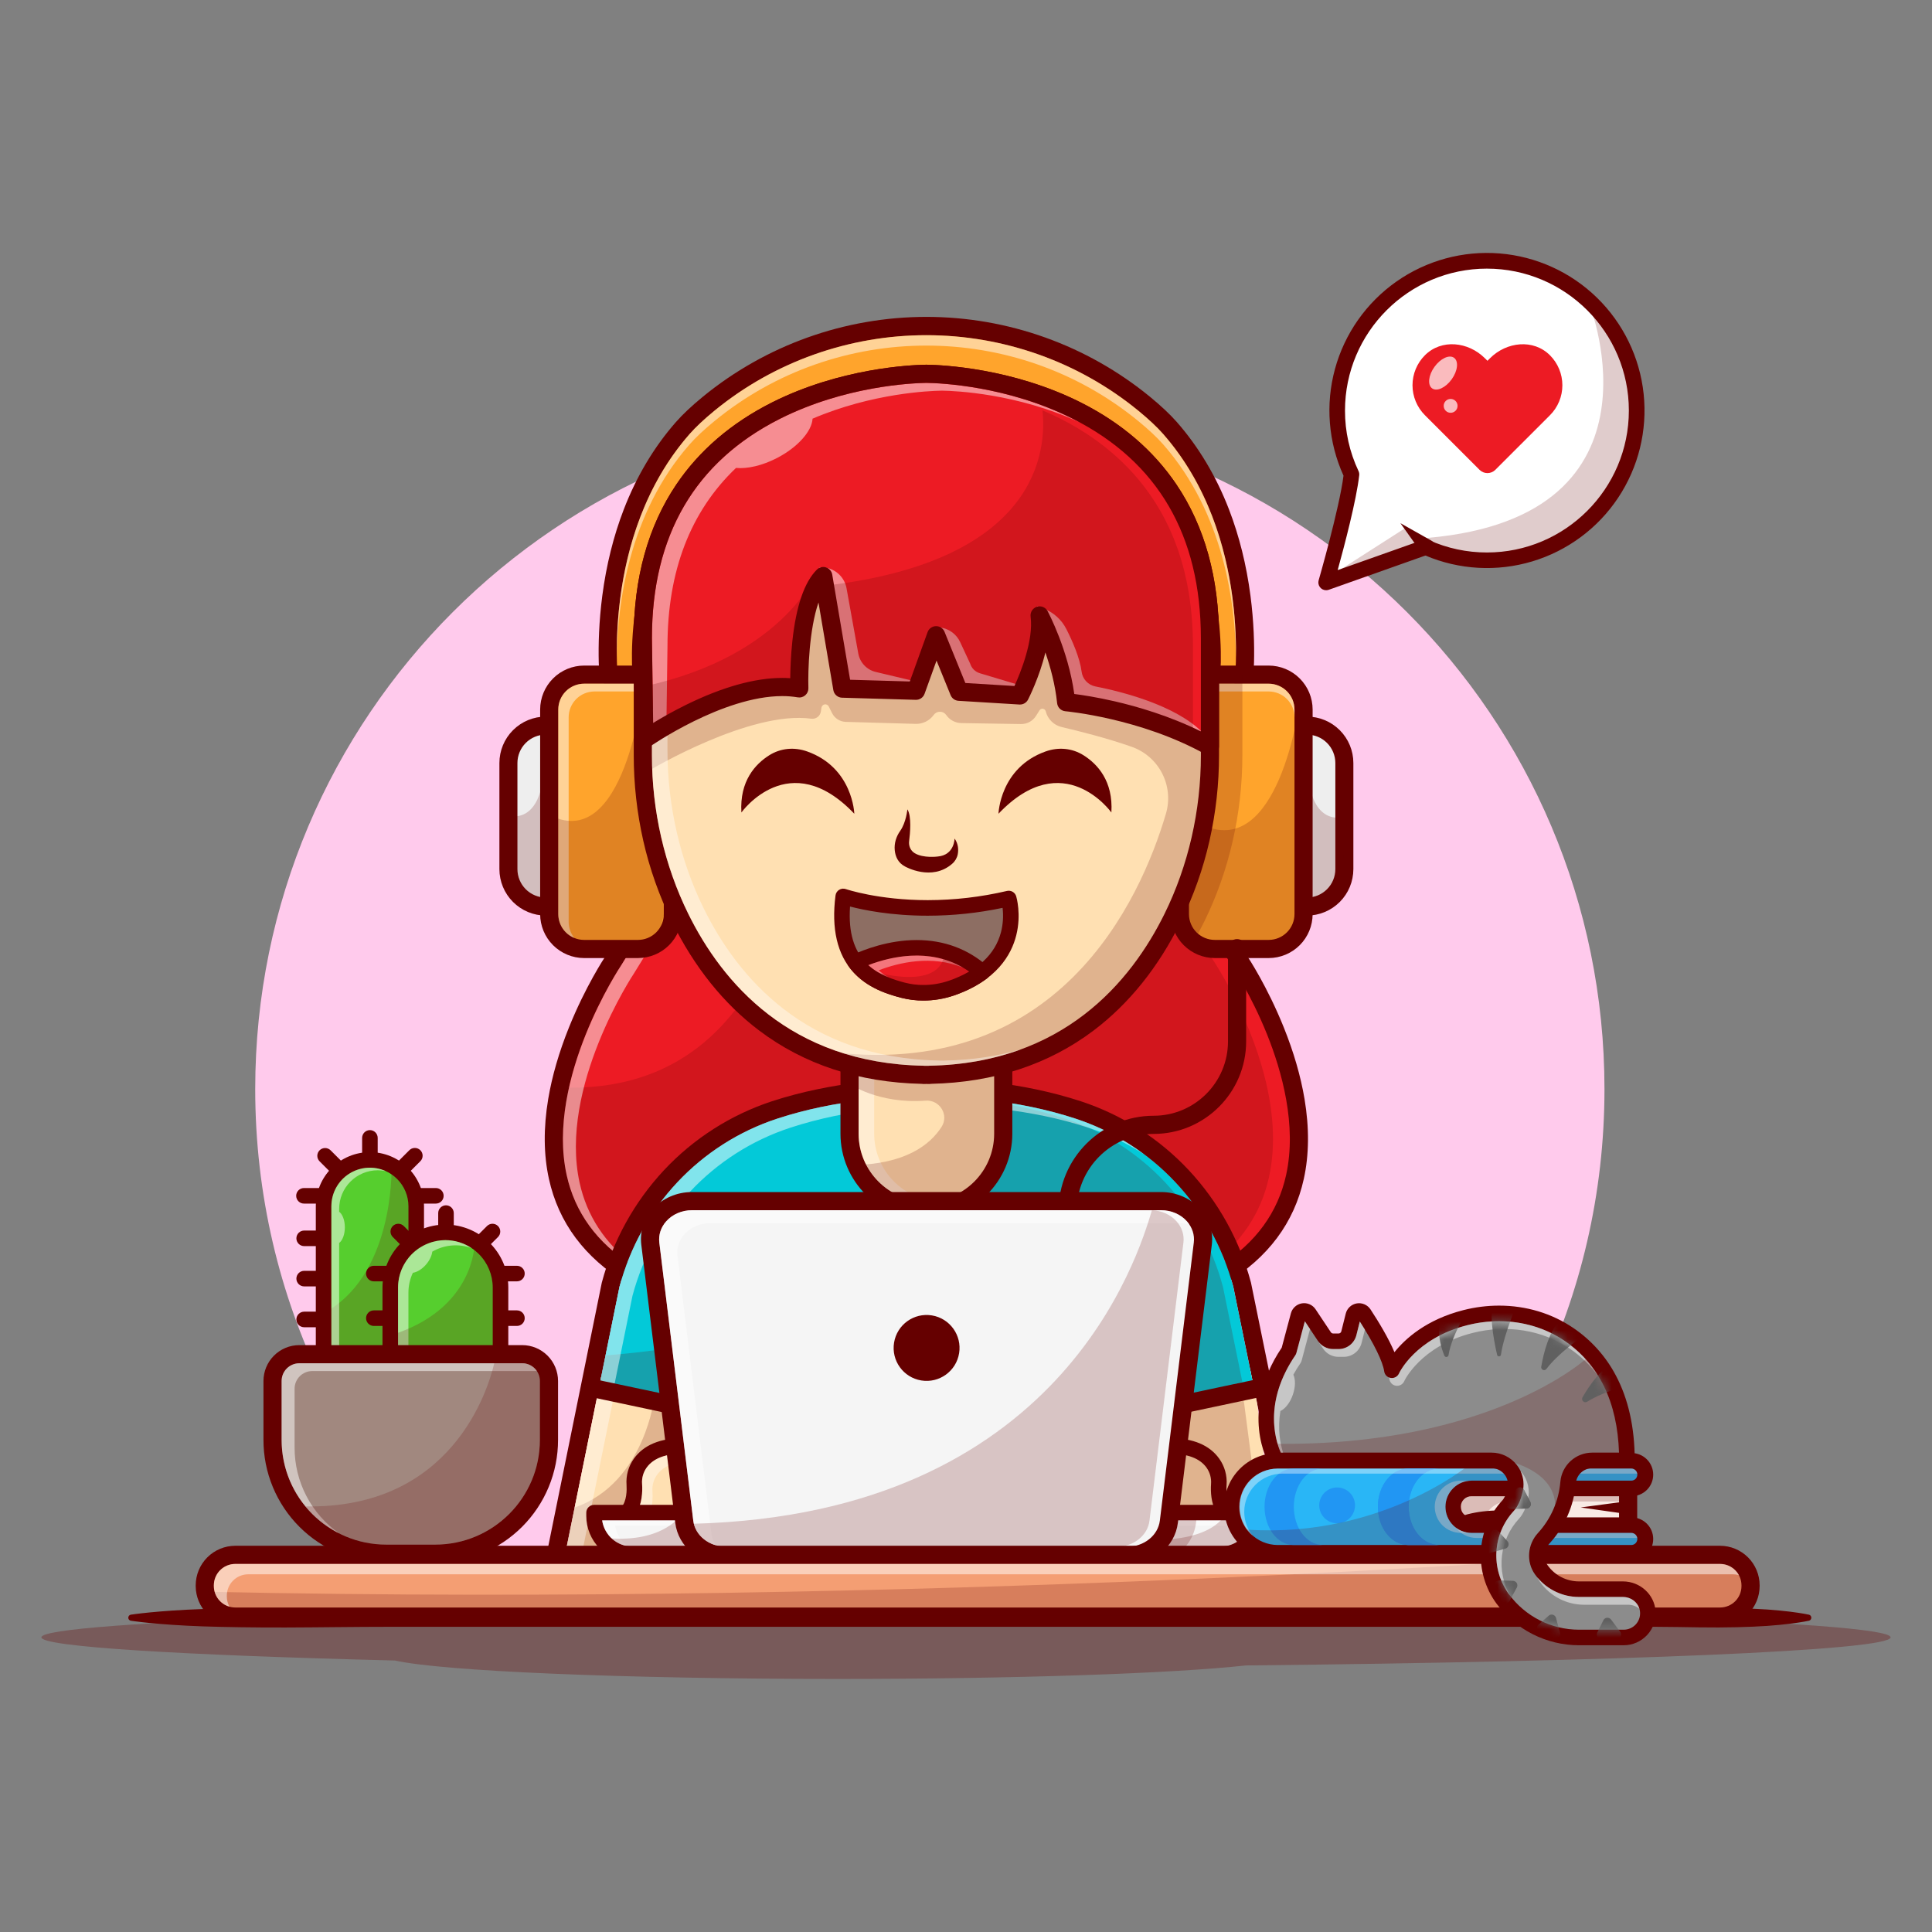 <svg width="220" height="220" viewBox="0 0 220 220" fill="none" xmlns="http://www.w3.org/2000/svg">
<rect x="0" y="0" width="220" height="220" fill="#808080" stroke="none"/>
<g clip-path="url(#clip0_716_3780)">
<path d="M154.609 183.406C171.761 169.317 182.704 147.945 182.704 124.016C182.704 81.589 148.31 47.194 105.883 47.194C63.456 47.194 29.062 81.589 29.062 124.016C29.062 148.022 40.076 169.453 57.324 183.54C72.818 183.255 90.809 183.091 110 183.091C125.946 183.091 141.063 183.205 154.609 183.406Z" fill="#FFCAEC"/>
<path opacity="0.3" d="M215.287 186.446C215.287 184.593 168.148 183.091 110 183.091C51.852 183.091 4.713 184.593 4.713 186.446C4.713 187.517 20.465 188.471 44.99 189.086C50.282 190.287 70.8 191.183 95.306 191.183C115.826 191.183 133.551 190.555 141.88 189.645C184.443 189.214 215.287 187.945 215.287 186.446Z" fill="#650000"/>
<path d="M14.905 183.865C14.905 183.865 15.651 183.748 17.05 183.61C18.449 183.473 20.502 183.313 23.115 183.222C25.727 183.139 28.9 183.088 32.538 183.094C36.177 183.1 40.282 183.173 44.761 183.175H176.128H188.35C190.169 183.171 191.87 183.135 193.447 183.113C195.023 183.092 196.467 183.096 197.773 183.128C199.08 183.16 200.246 183.206 201.26 183.279C202.275 183.353 203.138 183.439 203.838 183.525C205.237 183.698 205.983 183.866 205.983 183.866C206.061 183.883 206.131 183.927 206.181 183.989C206.231 184.052 206.259 184.13 206.259 184.21C206.259 184.29 206.231 184.368 206.181 184.431C206.131 184.494 206.061 184.537 205.983 184.555C205.983 184.555 205.236 184.72 203.838 184.896C203.138 184.982 202.275 185.07 201.26 185.142C200.246 185.213 199.08 185.26 197.773 185.293C196.467 185.326 195.023 185.33 193.447 185.308C191.87 185.285 190.169 185.253 188.35 185.245H176.128H44.758C40.28 185.245 36.175 185.318 32.536 185.326C28.898 185.335 25.725 185.281 23.113 185.199C20.5 185.107 18.448 184.949 17.048 184.811C15.648 184.672 14.903 184.555 14.903 184.555C14.82 184.543 14.746 184.501 14.691 184.438C14.637 184.374 14.607 184.294 14.607 184.211C14.607 184.128 14.637 184.047 14.691 183.984C14.746 183.921 14.82 183.879 14.903 183.866L14.905 183.865Z" fill="#650000"/>
<path d="M133.23 48.742C132.465 47.87 131.458 46.938 130.282 45.973C115.905 34.185 95.074 34.185 80.697 45.973C79.52 46.938 78.513 47.87 77.748 48.742C67.226 60.732 69.345 78.006 69.443 78.736C69.508 79.232 69.767 79.682 70.163 79.987C70.56 80.292 71.061 80.427 71.557 80.362C72.053 80.297 72.503 80.038 72.808 79.641C73.113 79.245 73.248 78.743 73.183 78.248C73.162 78.086 71.178 64.073 80.586 53.355C86.089 47.08 94.469 43.849 105.49 43.745C116.499 43.849 124.873 47.072 130.381 53.335C139.752 63.988 137.833 77.992 137.801 78.25C137.769 78.495 137.786 78.745 137.85 78.984C137.915 79.223 138.026 79.447 138.176 79.644C138.327 79.84 138.516 80.004 138.73 80.128C138.945 80.252 139.182 80.332 139.427 80.364C139.673 80.396 139.922 80.379 140.161 80.315C140.401 80.251 140.625 80.14 140.821 79.989C141.017 79.838 141.182 79.65 141.306 79.435C141.429 79.221 141.509 78.984 141.541 78.738C141.633 78.006 143.753 60.729 133.23 48.742Z" fill="#FFA42C"/>
<path d="M139.672 81.41C139.257 81.41 138.846 81.321 138.468 81.15C138.089 80.979 137.752 80.729 137.478 80.417C137.204 80.105 136.999 79.739 136.878 79.341C136.757 78.944 136.722 78.525 136.776 78.114V78.103C136.825 77.724 137.236 74.269 136.572 69.699C135.676 63.532 133.332 58.259 129.603 54.017C124.3 47.99 116.189 44.88 105.49 44.779C94.779 44.882 86.66 47.996 81.358 54.036C72.435 64.198 74.125 77.539 74.201 78.1V78.111C74.3 78.878 74.091 79.653 73.62 80.267C73.148 80.88 72.453 81.282 71.686 81.383C71.56 81.399 71.433 81.408 71.305 81.408C70.597 81.406 69.915 81.147 69.383 80.68C68.851 80.213 68.507 79.569 68.414 78.867C68.349 78.369 67.8 73.826 68.586 67.824C69.043 64.332 69.866 61.03 71.031 58.008C72.487 54.237 74.484 50.889 76.971 48.058C77.738 47.184 78.771 46.213 80.041 45.171C87.22 39.295 96.212 36.084 105.489 36.084C114.767 36.084 123.758 39.295 130.937 45.171C132.207 46.213 133.24 47.184 134.007 48.058C136.492 50.889 138.491 54.237 139.947 58.008C141.112 61.03 141.935 64.333 142.392 67.824C143.178 73.826 142.63 78.369 142.565 78.867C142.472 79.569 142.128 80.214 141.596 80.682C141.064 81.149 140.38 81.408 139.672 81.41ZM105.49 42.711H105.5C116.817 42.818 125.449 46.163 131.157 52.651C133.354 55.15 135.126 58.03 136.423 61.215C137.463 63.767 138.202 66.522 138.623 69.402C139.312 74.145 138.917 77.707 138.83 78.367V78.374C138.815 78.485 138.823 78.598 138.851 78.707C138.88 78.815 138.93 78.916 138.998 79.006C139.066 79.095 139.151 79.169 139.248 79.225C139.345 79.282 139.452 79.318 139.563 79.333C139.6 79.338 139.636 79.34 139.673 79.34C139.879 79.339 140.078 79.264 140.233 79.128C140.388 78.991 140.488 78.804 140.515 78.599C140.607 77.889 142.671 61.06 132.455 49.421C131.762 48.633 130.811 47.74 129.627 46.77C122.857 41.222 114.286 38.166 105.49 38.166C96.694 38.166 88.121 41.222 81.352 46.772C80.169 47.743 79.218 48.635 78.525 49.423C68.31 61.063 70.373 77.891 70.465 78.602C70.479 78.713 70.515 78.82 70.571 78.917C70.626 79.015 70.701 79.1 70.789 79.169C70.878 79.237 70.979 79.287 71.087 79.317C71.196 79.346 71.308 79.354 71.42 79.339C71.531 79.325 71.638 79.288 71.735 79.232C71.832 79.176 71.917 79.102 71.985 79.013C72.053 78.924 72.103 78.822 72.132 78.714C72.161 78.606 72.168 78.493 72.153 78.382C72.098 77.981 71.645 74.345 72.336 69.497C72.729 66.682 73.463 63.925 74.521 61.288C75.818 58.087 77.596 55.189 79.801 52.673C85.51 46.17 94.148 42.819 105.477 42.712L105.49 42.711Z" fill="#650000"/>
<g opacity="0.5">
<path d="M139.02 75.385C139.009 76.382 138.945 77.379 138.828 78.369C138.806 78.534 138.832 78.701 138.903 78.852C139.003 77.699 139.042 76.542 139.02 75.385ZM78.525 50.605C79.218 49.817 80.169 48.924 81.352 47.953C95.339 36.486 115.64 36.486 129.626 47.953C130.81 48.924 131.761 49.816 132.453 50.605C139.39 58.507 140.664 68.805 140.74 74.823C140.813 69.055 139.868 57.87 132.453 49.424C131.761 48.635 130.81 47.743 129.626 46.772C115.64 35.304 95.339 35.304 81.352 46.772C80.169 47.743 79.218 48.635 78.525 49.424C71.111 57.87 70.165 69.043 70.238 74.813C70.313 68.795 71.589 58.506 78.525 50.605ZM71.97 75.502C71.95 76.62 71.987 77.739 72.08 78.853C72.15 78.706 72.176 78.543 72.156 78.382C72.132 78.227 71.995 77.169 71.97 75.502Z" fill="white"/>
</g>
<path d="M77.308 97.308C76.964 97.834 72.976 104.299 69.877 109.348C69.877 109.348 53.287 133.965 71.882 145.22L101.929 133.387C101.929 133.387 105.2 93.101 101.929 93.101C98.657 93.101 101.929 84.476 101.929 84.476L77.308 97.308Z" fill="#ED1B24"/>
<path d="M71.882 146.254C71.693 146.254 71.508 146.202 71.347 146.104C66.579 143.218 63.604 139.229 62.507 134.246C61.902 131.496 61.874 128.437 62.424 125.152C62.859 122.555 63.655 119.81 64.789 116.993C66.659 112.349 68.801 109.098 69.006 108.79C72.058 103.818 76.085 97.288 76.443 96.745C76.539 96.597 76.672 96.476 76.828 96.394L101.449 83.561C101.634 83.464 101.845 83.426 102.053 83.452C102.261 83.478 102.456 83.566 102.612 83.705C102.769 83.844 102.88 84.028 102.93 84.231C102.98 84.434 102.967 84.648 102.893 84.844C102.505 85.905 102.176 86.986 101.909 88.083C101.202 91.049 101.62 91.856 101.711 91.988C101.742 92.033 101.766 92.07 101.927 92.07C102.137 92.072 102.345 92.119 102.537 92.207C102.728 92.295 102.899 92.422 103.039 92.581C103.623 93.214 104.24 94.68 104.383 100.745C104.465 104.215 104.383 108.83 104.136 114.466C103.718 124.04 102.964 133.38 102.957 133.473C102.941 133.666 102.872 133.851 102.757 134.006C102.642 134.162 102.485 134.282 102.305 134.353L72.258 146.186C72.138 146.232 72.01 146.255 71.882 146.254ZM78.032 98.097C77.25 99.341 73.783 104.961 70.758 109.889L70.734 109.926C70.712 109.958 68.534 113.22 66.69 117.808C65.014 121.982 63.28 128.148 64.528 133.808C65.466 138.063 67.975 141.512 71.986 144.068L100.949 132.66C101.124 130.408 101.712 122.569 102.066 114.531C102.31 108.976 102.396 104.42 102.323 100.986C102.28 98.969 102.18 97.331 102.027 96.117C101.872 94.887 101.691 94.337 101.591 94.111C101.275 94.075 100.97 93.971 100.697 93.807C100.425 93.642 100.191 93.421 100.011 93.158C99.291 92.113 99.256 90.289 99.905 87.579C99.989 87.225 100.08 86.881 100.171 86.555L78.032 98.097Z" fill="#650000"/>
<path opacity="0.2" d="M101.929 133.387C101.929 133.387 103.42 115.011 103.381 103.082L91.349 91.622C91.349 91.622 90.805 124.959 63.732 123.828C62.127 131.223 62.895 139.783 71.882 145.223L101.929 133.387Z" fill="#650000"/>
<g opacity="0.5">
<path d="M101.599 94.114C101.576 94.112 101.554 94.106 101.532 94.103C101.573 94.158 101.615 94.213 101.66 94.264C101.64 94.204 101.618 94.154 101.599 94.114ZM66.004 134.695C63.597 123.784 72.124 110.941 72.211 110.812L72.234 110.776C75.259 105.845 78.728 100.226 79.509 98.984L99.698 88.46C99.824 87.807 99.983 87.163 100.151 86.569L78.032 98.098C77.251 99.34 73.785 104.959 70.758 109.89C70.75 109.902 70.742 109.915 70.734 109.926C70.647 110.055 62.12 122.898 64.528 133.809C65.466 138.064 67.975 141.513 71.986 144.069L72.115 144.018C68.886 141.577 66.833 138.45 66.004 134.695Z" fill="white"/>
</g>
<path d="M133.67 97.308C134.015 97.834 138.003 104.299 141.101 109.348C141.101 109.348 157.691 133.965 139.097 145.22L109.05 133.387C109.05 133.387 105.779 93.101 109.05 93.101C112.322 93.101 109.05 84.476 109.05 84.476L133.67 97.308Z" fill="#ED1B24"/>
<path d="M139.095 146.254C138.965 146.254 138.837 146.229 138.716 146.182L108.669 134.349C108.489 134.278 108.333 134.158 108.218 134.002C108.102 133.847 108.033 133.662 108.018 133.469C108.011 133.376 107.256 124.036 106.839 114.462C106.593 108.827 106.509 104.211 106.591 100.741C106.735 94.676 107.351 93.21 107.936 92.577C108.075 92.418 108.246 92.291 108.438 92.203C108.63 92.115 108.838 92.069 109.048 92.066C109.207 92.066 109.232 92.029 109.264 91.984C109.355 91.852 109.773 91.045 109.066 88.079C108.799 86.982 108.47 85.9 108.082 84.84C108.007 84.644 107.995 84.431 108.045 84.227C108.095 84.024 108.205 83.841 108.362 83.701C108.518 83.562 108.714 83.474 108.921 83.448C109.129 83.422 109.34 83.46 109.526 83.557L134.147 96.39C134.303 96.472 134.435 96.593 134.532 96.741C134.889 97.286 138.916 103.815 141.968 108.786C142.172 109.091 144.314 112.344 146.185 116.989C147.32 119.807 148.115 122.552 148.55 125.148C149.1 128.433 149.072 131.493 148.467 134.242C147.37 139.225 144.397 143.215 139.627 146.1C139.467 146.199 139.283 146.252 139.095 146.254ZM110.03 132.66L138.993 144.066C143.004 141.51 145.512 138.061 146.451 133.806C147.7 128.143 145.964 121.981 144.289 117.806C142.446 113.218 140.266 109.955 140.244 109.923C140.236 109.911 140.228 109.899 140.221 109.887C137.196 104.958 133.731 99.338 132.947 98.095L110.807 86.555C110.899 86.881 110.989 87.225 111.074 87.579C111.722 90.289 111.687 92.114 110.967 93.158C110.787 93.421 110.553 93.642 110.281 93.807C110.008 93.971 109.704 94.075 109.387 94.111C109.288 94.337 109.106 94.887 108.951 96.118C108.798 97.332 108.699 98.97 108.655 100.988C108.581 104.423 108.668 108.981 108.913 114.536C109.267 122.576 109.855 130.411 110.03 132.66Z" fill="#650000"/>
<path opacity="0.2" d="M138.148 109.348C135.049 104.299 131.062 97.834 130.717 97.308L109.67 86.337C110.426 88.872 111.344 93.102 109.053 93.102C105.781 93.102 109.053 133.388 109.053 133.388L137.26 144.498C154.047 132.945 138.148 109.348 138.148 109.348ZM109.065 84.522C109.065 84.517 109.062 84.512 109.06 84.509C109.058 84.506 109.065 84.518 109.065 84.522Z" fill="#650000"/>
<path d="M62.716 82.625H61.595C59.551 82.625 57.895 84.281 57.895 86.325V99.533C57.895 101.577 59.551 103.233 61.595 103.233H62.716C64.76 103.233 66.417 101.577 66.417 99.533V86.325C66.417 84.281 64.76 82.625 62.716 82.625Z" fill="#EEEEEE"/>
<path d="M62.156 104.259C60.754 104.258 59.41 103.7 58.419 102.709C57.428 101.718 56.87 100.374 56.868 98.972V86.886C56.868 85.484 57.425 84.139 58.417 83.147C59.408 82.156 60.753 81.599 62.156 81.599C63.558 81.599 64.903 82.156 65.894 83.147C66.886 84.139 67.443 85.484 67.443 86.886V98.972C67.441 100.374 66.884 101.718 65.892 102.709C64.901 103.7 63.557 104.258 62.156 104.259ZM62.156 83.651C61.298 83.652 60.476 83.993 59.869 84.599C59.263 85.206 58.922 86.028 58.92 86.886V98.972C58.921 99.83 59.262 100.652 59.869 101.259C60.475 101.865 61.298 102.207 62.156 102.208C63.013 102.207 63.836 101.865 64.442 101.259C65.049 100.652 65.39 99.83 65.391 98.972V86.886C65.39 86.028 65.049 85.206 64.442 84.599C63.836 83.993 63.013 83.652 62.156 83.651Z" fill="#650000"/>
<path d="M73.172 76.82H65.99C64.084 76.82 62.539 78.365 62.539 80.271V104.612C62.539 106.518 64.084 108.063 65.99 108.063H73.172C75.078 108.063 76.623 106.518 76.623 104.612V80.271C76.623 78.365 75.078 76.82 73.172 76.82Z" fill="#FFA42C"/>
<path d="M72.65 109.096H66.513C65.186 109.094 63.914 108.566 62.976 107.628C62.038 106.69 61.51 105.418 61.508 104.091V80.795C61.51 79.468 62.038 78.197 62.976 77.258C63.914 76.32 65.186 75.792 66.513 75.79H72.65C73.976 75.792 75.248 76.32 76.186 77.258C77.124 78.196 77.652 79.468 77.654 80.795V104.09C77.653 105.417 77.125 106.689 76.187 107.628C75.249 108.566 73.976 109.094 72.65 109.096ZM66.513 77.853C65.733 77.854 64.986 78.164 64.434 78.715C63.883 79.266 63.573 80.014 63.572 80.793V104.089C63.573 104.868 63.883 105.616 64.434 106.167C64.986 106.718 65.733 107.028 66.513 107.029H72.65C73.429 107.028 74.176 106.718 74.727 106.167C75.278 105.615 75.588 104.868 75.589 104.089V80.795C75.588 80.016 75.278 79.268 74.727 78.717C74.176 78.166 73.429 77.856 72.65 77.855L66.513 77.853Z" fill="#650000"/>
<path opacity="0.5" d="M64.754 104.975V81.679C64.755 80.899 65.065 80.152 65.616 79.601C66.167 79.05 66.915 78.74 67.694 78.739H73.831C74.213 78.739 74.591 78.814 74.944 78.959C74.669 78.614 74.32 78.336 73.923 78.144C73.526 77.953 73.09 77.853 72.65 77.853H66.513C65.733 77.854 64.986 78.164 64.434 78.715C63.883 79.266 63.573 80.014 63.572 80.793V104.089C63.573 104.672 63.747 105.242 64.073 105.726C64.398 106.211 64.86 106.587 65.399 106.809C64.981 106.289 64.754 105.642 64.754 104.975Z" fill="white"/>
<path d="M148.262 103.233H149.384C151.428 103.233 153.084 101.577 153.084 99.533V86.325C153.084 84.282 151.428 82.625 149.384 82.625H148.262C146.219 82.625 144.562 84.282 144.562 86.325V99.533C144.562 101.577 146.219 103.233 148.262 103.233Z" fill="#EEEEEE"/>
<path d="M148.823 104.259C147.421 104.258 146.077 103.7 145.086 102.709C144.095 101.718 143.537 100.374 143.536 98.972V86.886C143.536 85.484 144.093 84.139 145.084 83.147C146.076 82.156 147.421 81.599 148.823 81.599C150.225 81.599 151.57 82.156 152.561 83.147C153.553 84.139 154.11 85.484 154.11 86.886V98.972C154.108 100.374 153.551 101.718 152.56 102.709C151.569 103.7 150.225 104.258 148.823 104.259ZM148.823 83.651C147.965 83.652 147.143 83.993 146.536 84.599C145.93 85.206 145.589 86.028 145.588 86.886V98.972C145.589 99.83 145.93 100.652 146.536 101.259C147.143 101.865 147.965 102.207 148.823 102.208C149.681 102.207 150.503 101.865 151.109 101.259C151.716 100.652 152.057 99.83 152.058 98.972V86.886C152.057 86.028 151.716 85.206 151.109 84.599C150.503 83.993 149.68 83.652 148.823 83.651Z" fill="#650000"/>
<path d="M137.806 108.062H144.988C146.894 108.062 148.439 106.517 148.439 104.611V80.27C148.439 78.364 146.894 76.819 144.988 76.819H137.806C135.9 76.819 134.355 78.364 134.355 80.27V104.611C134.355 106.517 135.9 108.062 137.806 108.062Z" fill="#FFA42C"/>
<path d="M144.466 109.096H138.329C137.003 109.094 135.731 108.566 134.793 107.628C133.855 106.69 133.327 105.418 133.324 104.091V80.795C133.327 79.468 133.855 78.197 134.793 77.258C135.731 76.32 137.003 75.792 138.329 75.79H144.466C145.793 75.792 147.065 76.32 148.003 77.258C148.941 78.196 149.469 79.468 149.471 80.795V104.09C149.47 105.417 148.942 106.689 148.004 107.628C147.065 108.566 145.793 109.094 144.466 109.096ZM138.329 77.853C137.55 77.854 136.803 78.164 136.251 78.715C135.7 79.266 135.39 80.014 135.389 80.793V104.089C135.39 104.868 135.7 105.616 136.251 106.167C136.803 106.718 137.55 107.028 138.329 107.029H144.466C145.246 107.028 145.993 106.718 146.544 106.167C147.095 105.615 147.405 104.868 147.406 104.089V80.795C147.405 80.016 147.095 79.268 146.544 78.717C145.993 78.166 145.246 77.856 144.466 77.855L138.329 77.853Z" fill="#650000"/>
<path opacity="0.5" d="M144.466 77.853H138.329C137.549 77.854 136.802 78.164 136.251 78.715C135.7 79.267 135.39 80.014 135.389 80.793V81.679C135.39 80.899 135.7 80.152 136.251 79.601C136.802 79.05 137.55 78.74 138.329 78.739H144.466C145.245 78.74 145.993 79.05 146.544 79.601C147.095 80.152 147.405 80.899 147.406 81.679V80.795C147.406 80.015 147.096 79.267 146.545 78.716C145.993 78.164 145.246 77.854 144.466 77.853Z" fill="white"/>
<path d="M148.573 182.239H62.446C62.293 182.239 62.141 182.205 62.003 182.139C61.864 182.073 61.742 181.978 61.645 181.859C61.548 181.74 61.479 181.602 61.442 181.453C61.406 181.304 61.402 181.149 61.433 180.999L68.521 146.087C68.525 146.067 68.53 146.046 68.536 146.027C69.808 141.256 72.234 136.872 75.601 133.26C78.971 129.654 83.194 126.954 87.882 125.409C94.801 123.143 101.704 122.804 105.204 122.804H105.775C109.274 122.804 116.178 123.143 123.096 125.409C127.784 126.954 132.008 129.654 135.378 133.26C138.744 136.871 141.171 141.255 142.443 146.025C142.448 146.045 142.453 146.064 142.457 146.084L149.585 180.996C149.616 181.146 149.613 181.301 149.576 181.45C149.54 181.599 149.47 181.738 149.373 181.857C149.277 181.976 149.154 182.071 149.016 182.137C148.877 182.203 148.726 182.237 148.573 182.237V182.239ZM63.708 180.171H147.307L140.438 146.53C138.003 137.425 131.281 130.266 122.453 127.374C115.808 125.197 109.151 124.872 105.776 124.872H105.204C101.828 124.872 95.172 125.197 88.526 127.374C79.698 130.266 72.977 137.426 70.541 146.529L63.708 180.171Z" fill="#650000"/>
<path d="M145.292 176.234L143.152 159.821L142.341 155.847L78.251 153.789L68.46 156.781L64.51 176.234H145.292Z" fill="#FFE0B2"/>
<path opacity="0.2" d="M141.42 158.571L126.244 162.206L117.678 171.952L124.686 176.234H143.816L141.675 159.821L141.42 158.571Z" fill="#650000"/>
<path opacity="0.2" d="M74.415 159.696C74.415 159.696 72.938 170.328 63.783 172.1L63.34 176.678L80.174 177.268L78.521 174.664L76.63 159.843L74.415 159.696Z" fill="#650000"/>
<path opacity="0.4" d="M70.231 157.372L80.023 154.38L142.45 156.384L142.341 155.847L78.251 153.789L68.46 156.781L64.51 176.234H66.401L70.231 157.372Z" fill="white"/>
<path d="M116.202 163.387L142.828 158.234L140.438 146.529C138.002 137.426 131.28 130.266 122.453 127.374C115.678 125.154 108.926 124.852 105.495 124.873C102.067 124.851 95.302 125.154 88.526 127.374C79.698 130.266 72.977 137.425 70.541 146.529L68.248 157.824L95.234 163.387H116.202Z" fill="#03C9D8"/>
<path opacity="0.2" d="M101.731 159.843L126.244 159.253L136.876 158.957L141.459 157.316L139.259 146.529C136.823 137.426 130.101 130.266 121.274 127.374C118.959 126.626 116.592 126.053 114.191 125.662C113.546 131.172 108.478 151.175 68.957 154.343L68.287 157.643L72.885 158.78L80.941 160.441L80.803 160.413L101.731 159.843Z" fill="#650000"/>
<path opacity="0.5" d="M72.018 147.565C74.454 138.461 81.174 131.302 90.003 128.41C96.778 126.19 103.542 125.887 106.971 125.909C110.402 125.888 117.153 126.19 123.929 128.41C126.184 129.149 128.332 130.179 130.319 131.474C127.939 129.687 125.282 128.303 122.454 127.376C115.679 125.156 108.927 124.854 105.497 124.875C102.068 124.853 95.303 125.156 88.528 127.376C79.699 130.268 72.978 137.427 70.543 146.531L68.249 157.826L69.868 158.16L72.018 147.565Z" fill="white"/>
<path d="M121.577 147.004C121.303 147.004 121.04 146.895 120.846 146.701C120.652 146.507 120.543 146.244 120.543 145.97V137.879C120.543 131.909 125.4 127.052 131.37 127.052C136.037 127.052 139.834 123.257 139.834 118.588V107.992C139.83 107.854 139.855 107.717 139.905 107.589C139.956 107.461 140.032 107.344 140.128 107.245C140.224 107.147 140.339 107.069 140.466 107.015C140.593 106.962 140.73 106.934 140.867 106.934C141.005 106.934 141.142 106.962 141.269 107.015C141.396 107.069 141.511 107.147 141.607 107.245C141.703 107.344 141.779 107.461 141.829 107.589C141.88 107.717 141.904 107.854 141.901 107.992V118.588C141.901 124.396 137.177 129.12 131.37 129.12C126.54 129.12 122.61 133.049 122.61 137.879V145.97C122.61 146.244 122.501 146.507 122.308 146.701C122.114 146.895 121.851 147.004 121.577 147.004Z" fill="#650000"/>
<path d="M83.368 165.524C83.302 165.707 75.613 162.839 72.908 166.608C72.406 167.314 72.167 168.173 72.231 169.036C72.315 170.338 72.15 173.044 69.311 173.044H85.088L83.368 165.524Z" fill="#FFE0B2"/>
<path d="M85.088 173.93H69.31C69.075 173.93 68.85 173.836 68.684 173.67C68.518 173.504 68.424 173.279 68.424 173.044C68.424 172.809 68.518 172.583 68.684 172.417C68.85 172.251 69.075 172.158 69.31 172.158C69.951 172.158 70.419 171.993 70.74 171.646C71.391 170.952 71.379 169.63 71.345 169.094C71.266 168.025 71.564 166.963 72.187 166.092C73.296 164.548 75.172 163.765 77.763 163.765C79.85 163.765 81.919 164.283 82.913 164.532C83.073 164.571 83.248 164.615 83.349 164.637C83.373 164.637 83.397 164.637 83.421 164.637C83.612 164.649 83.794 164.722 83.94 164.846C84.086 164.97 84.188 165.138 84.231 165.324L85.951 172.845C85.98 172.974 85.98 173.109 85.951 173.239C85.921 173.369 85.862 173.49 85.779 173.594C85.697 173.698 85.591 173.782 85.471 173.84C85.352 173.898 85.22 173.928 85.087 173.928L85.088 173.93ZM72.545 172.158H83.979L82.636 166.288L82.486 166.251C81.49 166.001 79.635 165.536 77.767 165.536C75.778 165.536 74.387 166.07 73.631 167.124C73.248 167.663 73.066 168.319 73.117 168.977C73.175 169.914 73.106 171.141 72.545 172.158ZM82.775 164.866C82.684 164.948 82.611 165.048 82.561 165.159C82.611 165.048 82.684 164.948 82.775 164.866Z" fill="#650000"/>
<path opacity="0.4" d="M74.068 172.158C74.313 171.35 74.343 170.498 74.296 169.807C74.245 169.148 74.427 168.492 74.809 167.953C76.43 165.695 80.552 166.358 82.765 166.862L82.634 166.288L82.483 166.251C80.758 165.819 75.508 164.505 73.628 167.125C73.246 167.664 73.064 168.32 73.115 168.979C73.176 169.914 73.106 171.141 72.543 172.158H74.068Z" fill="white"/>
<path d="M127.651 165.524C127.717 165.707 135.406 162.839 138.11 166.608C138.612 167.314 138.852 168.173 138.788 169.036C138.703 170.338 138.869 173.044 141.708 173.044H125.931L127.651 165.524Z" fill="#FFE0B2"/>
<path d="M141.709 173.93H125.931C125.798 173.93 125.666 173.9 125.546 173.842C125.426 173.784 125.321 173.7 125.238 173.596C125.155 173.492 125.097 173.37 125.067 173.241C125.037 173.111 125.038 172.976 125.067 172.846L126.787 165.326C126.83 165.139 126.932 164.972 127.078 164.848C127.224 164.724 127.406 164.651 127.597 164.639C127.621 164.639 127.645 164.639 127.669 164.639C127.769 164.617 127.944 164.573 128.104 164.534C129.098 164.284 131.167 163.767 133.255 163.767C135.846 163.767 137.722 164.549 138.831 166.093C139.454 166.965 139.752 168.027 139.672 169.095C139.637 169.631 139.626 170.954 140.277 171.648C140.6 171.992 141.068 172.159 141.707 172.159C141.942 172.159 142.167 172.253 142.334 172.419C142.5 172.585 142.593 172.81 142.593 173.045C142.593 173.28 142.5 173.506 142.334 173.672C142.167 173.838 141.942 173.931 141.707 173.931L141.709 173.93ZM127.042 172.158H138.476C137.913 171.141 137.843 169.913 137.904 168.979C137.955 168.32 137.773 167.664 137.391 167.125C136.634 166.071 135.243 165.537 133.255 165.537C131.385 165.537 129.531 166.001 128.534 166.252L128.385 166.289L127.042 172.158Z" fill="#650000"/>
<path opacity="0.2" d="M127.651 165.524C127.717 165.707 135.406 162.839 138.11 166.608C138.612 167.314 138.852 168.173 138.788 169.036C138.703 170.338 138.869 173.044 141.708 173.044H125.931L127.651 165.524Z" fill="#650000"/>
<path d="M96.739 119.047H114.24V130.249C114.24 132.265 113.439 134.198 112.014 135.623C110.589 137.048 108.656 137.849 106.641 137.849H104.338C102.323 137.849 100.39 137.048 98.965 135.623C97.54 134.198 96.739 132.265 96.739 130.249V119.047Z" fill="#FFE0B2"/>
<path d="M105.49 138.882C100.095 138.882 95.706 134.493 95.706 129.098V119.047C95.706 118.773 95.814 118.51 96.008 118.316C96.202 118.122 96.465 118.013 96.74 118.013H114.241C114.515 118.013 114.778 118.122 114.971 118.316C115.165 118.51 115.274 118.773 115.274 119.047V129.098C115.273 134.493 110.884 138.882 105.49 138.882ZM97.773 120.08V129.098C97.773 133.353 101.235 136.815 105.49 136.815C109.745 136.815 113.207 133.353 113.207 129.098V120.08H97.773Z" fill="#650000"/>
<path opacity="0.4" d="M99.545 129.098V120.08H97.772V129.098C97.772 133.353 101.234 136.815 105.49 136.815C105.785 136.814 106.081 136.796 106.375 136.762C102.537 136.321 99.545 133.053 99.545 129.098Z" fill="white"/>
<path d="M80.532 160.57C80.372 160.57 80.214 160.533 80.071 160.461C79.928 160.39 79.804 160.287 79.707 160.16C79.611 160.032 79.545 159.884 79.516 159.728C79.486 159.571 79.493 159.409 79.536 159.255L82.37 149.209C82.449 148.951 82.626 148.734 82.863 148.605C83.1 148.475 83.379 148.444 83.639 148.517C83.899 148.591 84.12 148.763 84.255 148.997C84.389 149.231 84.427 149.509 84.36 149.77L81.526 159.816C81.465 160.033 81.335 160.224 81.155 160.36C80.976 160.496 80.757 160.569 80.532 160.57ZM132.291 160.57C132.065 160.569 131.846 160.496 131.667 160.36C131.487 160.224 131.357 160.033 131.296 159.816L128.463 149.77C128.395 149.509 128.433 149.231 128.567 148.997C128.702 148.763 128.923 148.591 129.183 148.517C129.443 148.444 129.722 148.475 129.959 148.605C130.196 148.734 130.373 148.951 130.452 149.209L133.286 159.255C133.329 159.409 133.336 159.571 133.307 159.728C133.277 159.884 133.211 160.032 133.115 160.16C133.018 160.287 132.894 160.39 132.751 160.461C132.608 160.533 132.45 160.57 132.291 160.57Z" fill="#650000"/>
<path opacity="0.2" d="M141.471 76.82H138.329C137.808 76.82 137.291 76.922 136.809 77.122C136.327 77.322 135.888 77.614 135.519 77.983C135.15 78.352 134.858 78.79 134.658 79.273C134.458 79.755 134.356 80.272 134.356 80.793V104.089C134.355 104.697 134.496 105.298 134.765 105.844C135.035 106.39 135.427 106.866 135.911 107.236C136.345 106.48 136.744 105.729 137.108 104.991C139.962 99.212 141.471 92.642 141.471 85.991V76.82Z" fill="#650000"/>
<path d="M105.578 42.57H105.4C102.855 42.61 73.2 43.692 73.2 72.672V85.994C73.2 92.404 74.602 98.758 77.455 104.535C81.611 112.95 89.682 122.113 105.129 122.392V122.405C105.251 122.405 105.368 122.399 105.489 122.398C105.61 122.397 105.728 122.405 105.85 122.405V122.392C121.297 122.113 129.368 112.951 133.523 104.535C136.376 98.76 137.778 92.404 137.778 85.994V72.67C137.778 43.69 108.124 42.608 105.578 42.57Z" fill="#FFE0B2"/>
<path d="M105.85 123.436C105.773 123.436 105.697 123.436 105.622 123.433L105.489 123.43L105.356 123.433C105.219 123.442 105.08 123.438 104.944 123.419C97.794 123.261 91.564 121.215 86.434 117.337C82.401 114.288 79.069 110.132 76.528 104.991C75.076 102.042 73.975 98.934 73.249 95.729C72.527 92.534 72.164 89.269 72.166 85.994V72.67C72.166 65.824 73.798 59.936 77.016 55.168C79.629 51.297 83.286 48.16 87.88 45.843C95.648 41.927 103.644 41.567 105.325 41.535C105.349 41.535 105.372 41.533 105.396 41.533H105.582C105.606 41.533 105.63 41.533 105.653 41.535C107.334 41.567 115.33 41.927 123.098 45.843C127.695 48.16 131.348 51.297 133.962 55.168C137.18 59.936 138.812 65.824 138.812 72.67V85.991C138.814 89.267 138.451 92.532 137.729 95.726C137.003 98.932 135.903 102.04 134.45 104.988C131.91 110.133 128.577 114.283 124.544 117.335C119.414 121.213 113.187 123.259 106.035 123.417C105.974 123.429 105.912 123.435 105.85 123.436ZM105.455 43.6H105.416C103.952 43.623 96.271 43.927 88.811 47.688C79.138 52.565 74.236 60.969 74.236 72.669V85.99C74.236 92.326 75.671 98.579 78.385 104.074C82.203 111.806 89.946 121.08 105.151 121.355C105.194 121.355 105.238 121.359 105.281 121.365H105.306C105.365 121.365 105.423 121.362 105.482 121.362H105.501C105.561 121.362 105.62 121.363 105.678 121.365H105.702C105.746 121.359 105.79 121.355 105.834 121.355C121.038 121.08 128.781 111.806 132.599 104.074C135.313 98.579 136.748 92.326 136.748 85.99V72.67C136.748 60.97 131.843 52.566 122.173 47.689C114.712 43.928 107.031 43.624 105.567 43.601H105.528H105.46L105.455 43.6Z" fill="#650000"/>
<path opacity="0.2" d="M133.523 104.533C136.376 98.758 137.778 92.402 137.778 85.992V72.67C137.778 67.945 136.987 63.967 135.656 60.608C129.373 62.33 124.288 63.748 124.176 63.859C123.881 64.155 102.912 65.336 102.912 65.336C102.912 65.336 88.145 54.114 87.554 54.409C87.184 54.594 80.762 57.689 75.374 60.479C74.012 63.864 73.2 67.884 73.2 72.67V85.992C73.2 86.239 73.206 86.487 73.21 86.732C73.77 87.298 74.117 87.634 74.117 87.634C74.117 87.634 85.451 80.888 92.383 81.84C92.634 81.875 92.888 81.81 93.092 81.659C93.295 81.508 93.43 81.283 93.47 81.033L93.543 80.571C93.558 80.48 93.602 80.396 93.668 80.331C93.734 80.266 93.818 80.224 93.909 80.21C94.001 80.195 94.094 80.21 94.176 80.252C94.258 80.294 94.326 80.361 94.368 80.443L94.747 81.201C94.894 81.494 95.117 81.742 95.393 81.918C95.668 82.094 95.987 82.192 96.314 82.201L104.269 82.429C104.668 82.44 105.065 82.353 105.423 82.175C105.781 81.998 106.09 81.735 106.323 81.41C106.404 81.296 106.512 81.204 106.636 81.14C106.761 81.077 106.899 81.044 107.039 81.045C107.179 81.046 107.316 81.081 107.44 81.146C107.564 81.212 107.67 81.306 107.749 81.421C107.942 81.699 108.198 81.928 108.497 82.087C108.796 82.247 109.128 82.333 109.466 82.339L116.258 82.449C116.6 82.454 116.938 82.371 117.239 82.207C117.54 82.043 117.794 81.805 117.975 81.514L118.364 80.891C118.405 80.825 118.465 80.773 118.535 80.741C118.606 80.709 118.684 80.698 118.761 80.71C118.837 80.722 118.908 80.757 118.966 80.809C119.023 80.861 119.063 80.929 119.082 81.004C119.191 81.44 119.418 81.838 119.738 82.153C120.058 82.468 120.459 82.688 120.897 82.79C122.741 83.219 126.025 84.038 128.859 85.036C130.365 85.563 131.61 86.649 132.337 88.069C133.064 89.489 133.217 91.134 132.764 92.664C129.86 102.494 120.475 123.43 93.755 119.678L95.45 120.851C98.302 121.767 101.511 122.324 105.13 122.391V122.404C105.251 122.404 105.369 122.399 105.49 122.398C105.611 122.396 105.728 122.404 105.85 122.404V122.391C121.297 122.111 129.368 112.949 133.523 104.533Z" fill="#650000"/>
<path opacity="0.4" d="M107.602 120.765C107.559 120.766 107.516 120.769 107.473 120.775H107.45C107.39 120.775 107.33 120.775 107.253 120.772C107.192 120.772 107.132 120.772 107.072 120.775H107.051C107.007 120.77 106.964 120.766 106.92 120.765C91.715 120.49 83.972 111.216 80.154 103.485C77.44 97.989 76.005 91.736 76.005 85.401V72.079C76.005 60.379 80.91 51.975 90.581 47.099C91.852 46.46 93.162 45.899 94.501 45.419C92.543 46.014 90.639 46.774 88.808 47.689C79.135 52.566 74.233 60.97 74.233 72.67V85.991C74.233 92.327 75.668 98.58 78.382 104.075C82.2 111.807 89.942 121.081 105.148 121.356C105.192 121.357 105.235 121.36 105.279 121.366H105.301C105.36 121.366 105.42 121.365 105.481 121.363C105.558 121.363 105.619 121.363 105.679 121.366H105.701C105.744 121.36 105.787 121.357 105.83 121.356C109.813 121.284 113.28 120.59 116.302 119.473C113.715 120.24 110.828 120.707 107.602 120.765Z" fill="white"/>
<path d="M105.578 42.57H105.4C102.855 42.61 73.2 43.692 73.2 72.672L73.361 84.208C73.361 84.208 83.49 77.088 91.025 78.391C91.025 78.391 90.726 68.606 93.746 65.596L95.919 78.415L104.313 78.658L106.59 72.336L109.206 78.771L116.145 79.195C116.145 79.195 118.87 73.878 118.375 70.084C118.375 70.084 120.85 74.664 121.404 79.961C121.404 79.961 130.097 80.713 137.779 84.995V72.67C137.778 43.69 108.124 42.608 105.578 42.57Z" fill="#ED1B24"/>
<path opacity="0.5" d="M118.122 69.028L118.796 69.281C119.938 69.708 120.878 70.547 121.429 71.634C122.116 72.987 122.959 74.902 123.166 76.487C123.218 76.895 123.396 77.277 123.676 77.578C123.956 77.878 124.324 78.084 124.727 78.164C127.629 78.735 133.781 80.258 136.876 83.352L126.536 80.694L121.22 79.513L118.122 69.028ZM106.604 71.39L107.109 71.462C107.588 71.531 108.043 71.718 108.432 72.007C108.821 72.296 109.132 72.677 109.336 73.117L110.476 75.572C110.557 75.83 110.7 76.065 110.892 76.255C111.085 76.446 111.321 76.586 111.581 76.663L116.645 78.183L108.966 78.478L106.604 71.39ZM93.314 64.598H93.538C94.22 64.599 94.88 64.839 95.403 65.277C95.926 65.714 96.278 66.322 96.398 66.993L97.735 74.415C97.826 74.92 98.062 75.388 98.415 75.761C98.767 76.134 99.221 76.396 99.72 76.515L104.242 77.591L96.29 78.416L93.314 64.598Z" fill="white"/>
<path opacity="0.5" d="M122.168 47.69C114.707 43.928 107.026 43.624 105.562 43.601H105.523H105.456H105.416C104.156 43.621 98.291 43.851 91.926 46.312C90.895 46.71 89.851 47.165 88.811 47.69C86.184 49.014 83.911 50.598 81.991 52.441C76.84 57.377 74.236 64.148 74.236 72.67L74.346 80.707C74.2 80.791 74.117 80.841 74.117 80.841L73.526 83.795L75.891 82.023L76.008 73.556C76.008 65.01 78.629 58.224 83.809 53.285C85.088 53.404 86.788 53.029 88.47 52.159C90.853 50.927 92.451 49.093 92.528 47.674C99.331 44.765 105.853 44.508 107.191 44.487H107.231H107.297H107.336C108.735 44.509 115.816 44.79 122.956 48.1C122.693 47.96 122.433 47.823 122.168 47.69Z" fill="white"/>
<path d="M137.778 86.028C137.602 86.028 137.429 85.983 137.275 85.897C129.873 81.772 121.399 80.997 121.315 80.99C121.075 80.969 120.85 80.866 120.679 80.698C120.508 80.529 120.4 80.306 120.376 80.067C120.156 77.943 119.602 75.923 119.039 74.297C118.369 77.094 117.142 79.513 117.064 79.665C116.972 79.844 116.831 79.992 116.656 80.091C116.482 80.191 116.282 80.237 116.081 80.225L109.143 79.802C108.948 79.79 108.761 79.723 108.603 79.61C108.445 79.496 108.322 79.34 108.248 79.159L106.645 75.223L105.28 79.009C105.206 79.213 105.07 79.389 104.89 79.512C104.71 79.635 104.496 79.697 104.278 79.691L95.885 79.449C95.646 79.442 95.416 79.352 95.236 79.195C95.055 79.038 94.935 78.824 94.895 78.588L93.202 68.606C92.141 71.692 91.992 76.375 92.053 78.359C92.058 78.512 92.028 78.664 91.967 78.805C91.905 78.945 91.813 79.071 91.697 79.171C91.582 79.272 91.445 79.345 91.297 79.386C91.149 79.428 90.994 79.435 90.843 79.409C90.26 79.311 89.669 79.263 89.078 79.265C82.277 79.265 74.034 84.994 73.953 85.052C73.799 85.16 73.619 85.224 73.431 85.237C73.244 85.25 73.056 85.212 72.889 85.126C72.722 85.041 72.581 84.911 72.481 84.751C72.382 84.592 72.328 84.408 72.326 84.22L72.164 72.684V72.67C72.164 65.824 73.796 59.936 77.014 55.168C79.627 51.297 83.284 48.16 87.878 45.843C95.647 41.926 103.643 41.567 105.323 41.535C105.346 41.535 105.37 41.533 105.394 41.533H105.58C105.604 41.533 105.627 41.533 105.651 41.535C107.332 41.567 115.328 41.927 123.096 45.843C127.692 48.16 131.346 51.297 133.96 55.168C137.178 59.936 138.81 65.824 138.81 72.67V84.994C138.81 85.268 138.701 85.531 138.507 85.725C138.313 85.919 138.05 86.028 137.776 86.028H137.778ZM122.33 79.025C123.259 79.143 124.897 79.392 126.943 79.864C129.501 80.455 133.144 81.509 136.745 83.285V72.67C136.745 60.971 131.84 52.566 122.17 47.69C114.71 43.928 107.028 43.625 105.564 43.602H105.526H105.457H105.418C103.954 43.625 96.274 43.928 88.813 47.69C79.143 52.565 74.238 60.968 74.238 72.663L74.374 82.326C75.297 81.761 76.569 81.029 78.062 80.291C82.224 78.237 85.933 77.196 89.086 77.196C89.391 77.196 89.691 77.206 89.987 77.227C89.997 76.223 90.048 74.688 90.227 73.01C90.655 69.023 91.594 66.282 93.019 64.863C93.153 64.729 93.321 64.635 93.505 64.59C93.69 64.546 93.883 64.553 94.063 64.61C94.244 64.668 94.405 64.774 94.529 64.917C94.653 65.061 94.736 65.235 94.767 65.422L96.802 77.405L103.6 77.602L105.625 71.985C105.695 71.788 105.824 71.617 105.994 71.495C106.164 71.373 106.367 71.305 106.576 71.301C106.785 71.297 106.991 71.356 107.166 71.471C107.34 71.586 107.476 71.752 107.555 71.945L109.926 77.775L115.519 78.116C116.179 76.673 117.713 72.937 117.358 70.214C117.326 69.974 117.38 69.731 117.509 69.527C117.638 69.323 117.835 69.17 118.065 69.096C118.295 69.022 118.543 69.03 118.768 69.12C118.992 69.21 119.177 69.376 119.292 69.589C119.384 69.776 121.618 73.952 122.33 79.025ZM103.326 92.162C103.326 92.162 103.185 93.66 102.508 94.612C102.051 95.253 101.809 96.031 101.886 96.815C101.954 97.513 102.246 98.249 103.066 98.673C103.066 98.673 106.091 100.403 108.429 98.356C108.756 98.076 108.979 97.695 109.062 97.273C109.15 96.791 109.147 96.112 108.698 95.483C108.698 95.483 108.698 97.371 106.777 97.534C106.777 97.534 105.145 97.754 104.151 97.149C103.686 96.865 103.452 96.318 103.523 95.778C103.639 94.891 103.821 92.953 103.326 92.162Z" fill="#650000"/>
<path d="M96.021 102.08C96.021 102.08 103.982 104.86 114.867 102.318C114.867 102.318 117.029 109.523 108.339 112.519C106.605 113.116 104.646 113.225 102.859 112.767C99.586 111.925 94.985 110.071 96.021 102.08Z" fill="#8D6E63"/>
<path d="M105.148 113.934C104.302 113.936 103.459 113.832 102.639 113.623C100.934 113.187 98.774 112.46 97.17 110.701C95.335 108.689 94.653 105.751 95.142 101.964C95.159 101.833 95.205 101.708 95.277 101.597C95.348 101.486 95.444 101.393 95.556 101.324C95.668 101.254 95.794 101.211 95.925 101.197C96.056 101.183 96.189 101.198 96.313 101.241C96.349 101.253 100.013 102.501 105.641 102.501C108.68 102.498 111.707 102.146 114.666 101.453C114.885 101.402 115.116 101.436 115.311 101.549C115.506 101.662 115.651 101.845 115.716 102.061C115.741 102.144 116.321 104.124 115.721 106.509C115.171 108.709 113.492 111.679 108.626 113.354C107.507 113.736 106.332 113.932 105.148 113.934ZM96.795 103.227C96.366 109.318 99.704 111.042 103.079 111.907C103.755 112.078 104.451 112.164 105.148 112.162C106.136 112.161 107.116 111.998 108.05 111.679C111.32 110.55 113.318 108.691 113.984 106.15C114.215 105.246 114.277 104.306 114.166 103.38C111.363 103.971 108.506 104.271 105.641 104.273C101.457 104.273 98.336 103.629 96.795 103.227Z" fill="#650000"/>
<path d="M97.388 109.568C98.831 111.523 101.048 112.301 102.859 112.765C104.646 113.223 106.605 113.114 108.339 112.516C109.805 112.011 110.961 111.386 111.872 110.696C106.543 106.019 99.806 108.446 97.388 109.568Z" fill="#ED1B24"/>
<path d="M105.149 113.934C104.302 113.936 103.459 113.832 102.639 113.623C100.711 113.128 98.29 112.281 96.675 110.094C96.597 109.988 96.543 109.867 96.518 109.738C96.493 109.609 96.496 109.476 96.529 109.348C96.561 109.221 96.622 109.103 96.706 109.002C96.79 108.9 96.895 108.819 97.015 108.764C98.399 108.122 101.195 107.045 104.378 107.045C107.482 107.045 110.2 108.05 112.456 110.03C112.556 110.117 112.634 110.225 112.687 110.346C112.739 110.467 112.764 110.598 112.759 110.73C112.754 110.861 112.72 110.99 112.659 111.107C112.598 111.224 112.512 111.326 112.407 111.405C111.362 112.196 110.091 112.852 108.628 113.357C107.508 113.738 106.332 113.934 105.149 113.934ZM98.879 109.9C100.124 111.03 101.739 111.563 103.078 111.907C103.755 112.078 104.45 112.164 105.148 112.162C106.135 112.161 107.116 111.998 108.05 111.679C108.852 111.406 109.626 111.056 110.36 110.634C108.631 109.424 106.623 108.814 104.375 108.814C102.224 108.817 100.252 109.377 98.879 109.9H98.879Z" fill="#650000"/>
<path opacity="0.4" d="M100.059 110.49C102.346 109.613 106.105 108.704 109.684 110.201C105.779 107.912 101.421 108.925 98.88 109.899C99.553 110.509 100.333 110.944 101.119 111.268C100.741 111.044 100.386 110.783 100.059 110.49Z" fill="white"/>
<path opacity="0.2" d="M107.49 108.603C107.49 108.603 107.785 112.737 99.515 110.67L102.026 112.885H108.227C108.523 112.885 111.772 110.818 111.772 110.818L110.295 109.046L107.49 108.603Z" fill="#650000"/>
<path d="M84.425 92.518C84.425 92.518 89.874 84.873 97.281 92.662C97.281 92.662 97.13 87.427 91.921 85.571C90.44 85.043 88.889 85.19 87.591 86.007C86.02 86.999 84.205 88.929 84.425 92.518ZM126.555 92.518C126.555 92.518 121.106 84.873 113.699 92.662C113.699 92.662 113.851 87.427 119.059 85.571C120.54 85.043 122.091 85.19 123.389 86.007C124.96 86.999 126.775 88.929 126.555 92.518Z" fill="#650000"/>
<path d="M67.647 172.247H143.371V173.199C143.371 174.206 142.971 175.171 142.26 175.883C141.548 176.595 140.583 176.994 139.576 176.994H71.445C70.439 176.994 69.473 176.595 68.762 175.883C68.05 175.171 67.65 174.206 67.65 173.199V172.247H67.647Z" fill="#F5F5F5"/>
<path d="M139 177.882H72.018C70.624 177.881 69.288 177.326 68.302 176.34C67.317 175.355 66.762 174.019 66.761 172.625V172.247C66.761 172.012 66.854 171.787 67.02 171.621C67.187 171.455 67.412 171.361 67.647 171.361H143.371C143.606 171.361 143.832 171.455 143.998 171.621C144.164 171.787 144.257 172.012 144.257 172.247V172.625C144.256 174.019 143.701 175.355 142.716 176.34C141.73 177.326 140.394 177.881 139 177.882ZM68.57 173.133C68.693 173.96 69.109 174.715 69.742 175.262C70.374 175.808 71.182 176.109 72.018 176.11H139C139.836 176.109 140.644 175.808 141.277 175.262C141.91 174.716 142.325 173.96 142.448 173.133H68.57Z" fill="#650000"/>
<path opacity="0.5" d="M70.046 173.724H142.307C142.371 173.532 142.419 173.334 142.448 173.133H68.57C68.68 173.871 69.024 174.554 69.551 175.082C70.078 175.61 70.76 175.956 71.498 176.068C71.109 175.796 70.78 175.448 70.531 175.045C70.281 174.642 70.116 174.193 70.046 173.724Z" fill="white"/>
<path opacity="0.2" d="M78.815 172.247L78.957 173.41C79.135 174.87 79.933 176.133 81.087 176.996H134.061C135.216 176.133 136.013 174.87 136.191 173.41L136.333 172.247H78.815Z" fill="#650000"/>
<path d="M128.346 177.161H82.673C80.235 177.161 78.187 175.492 77.918 173.285L74.051 141.613C73.736 139.032 75.955 136.773 78.806 136.773H132.211C135.063 136.773 137.281 139.031 136.966 141.613L133.1 173.285C132.831 175.492 130.783 177.161 128.346 177.161Z" fill="#F5F5F5"/>
<path d="M128.346 178.194H82.673C79.71 178.194 77.225 176.137 76.892 173.409L73.026 141.738C72.847 140.277 73.301 138.847 74.307 137.712C75.416 136.459 77.057 135.74 78.806 135.74H132.211C133.961 135.74 135.601 136.459 136.711 137.712C137.716 138.847 138.17 140.277 137.992 141.738L134.126 173.409C133.794 176.137 131.308 178.194 128.346 178.194ZM78.806 137.808C77.648 137.808 76.573 138.273 75.855 139.083C75.25 139.769 74.975 140.623 75.078 141.489L78.944 173.16C79.15 174.852 80.753 176.127 82.673 176.127H128.346C130.265 176.127 131.866 174.852 132.074 173.16L135.941 141.489C136.046 140.623 135.77 139.769 135.164 139.083C134.446 138.273 133.37 137.808 132.212 137.808H78.806Z" fill="#650000"/>
<path opacity="0.5" d="M81.011 174.636L77.145 142.965C77.039 142.1 77.315 141.245 77.922 140.56C78.637 139.749 79.715 139.285 80.874 139.285H134.279C134.672 139.285 135.063 139.34 135.441 139.45C135.357 139.321 135.264 139.198 135.163 139.082C134.448 138.272 133.37 137.807 132.211 137.807H78.806C77.648 137.807 76.572 138.272 75.855 139.082C75.25 139.768 74.975 140.622 75.078 141.487L78.944 173.158C79.109 174.492 80.138 175.564 81.507 175.959C81.241 175.563 81.071 175.11 81.011 174.636Z" fill="white"/>
<path d="M196.326 177.053H26.331C24.668 177.053 23.319 178.402 23.319 180.066V181.068C23.319 182.731 24.668 184.08 26.331 184.08H196.326C197.99 184.08 199.339 182.731 199.339 181.068V180.066C199.339 178.402 197.99 177.053 196.326 177.053Z" fill="#F49E73"/>
<path d="M195.87 185.113H26.788C25.594 185.111 24.45 184.637 23.607 183.793C22.763 182.949 22.288 181.805 22.285 180.612V180.522C22.288 179.328 22.763 178.184 23.607 177.341C24.45 176.497 25.594 176.022 26.788 176.02H195.87C197.064 176.022 198.208 176.497 199.052 177.341C199.895 178.184 200.37 179.328 200.373 180.522V180.612C200.37 181.805 199.895 182.949 199.052 183.793C198.208 184.637 197.064 185.111 195.87 185.113ZM26.788 178.09C26.142 178.091 25.523 178.347 25.067 178.804C24.61 179.26 24.354 179.879 24.353 180.524V180.614C24.354 181.26 24.61 181.879 25.067 182.335C25.523 182.792 26.142 183.049 26.788 183.049H195.87C196.516 183.049 197.135 182.792 197.591 182.335C198.048 181.879 198.304 181.26 198.305 180.614V180.524C198.304 179.879 198.048 179.26 197.591 178.804C197.135 178.347 196.516 178.091 195.87 178.09H26.788Z" fill="#650000"/>
<path opacity="0.2" d="M180.881 177.268C180.881 177.268 105.127 183.027 23.614 181.255L25.493 183.942H196.533C196.533 183.942 202.44 180.812 196.238 176.677L180.881 177.268Z" fill="#650000"/>
<path opacity="0.5" d="M25.829 181.793V181.703C25.83 181.057 26.087 180.438 26.544 179.982C27 179.525 27.619 179.269 28.264 179.268H197.347C197.572 179.269 197.795 179.3 198.011 179.363C197.802 178.977 197.493 178.655 197.116 178.431C196.739 178.206 196.309 178.087 195.87 178.087H26.788C26.142 178.088 25.523 178.344 25.067 178.801C24.61 179.257 24.354 179.876 24.353 180.521V180.612C24.354 181.141 24.527 181.656 24.847 182.078C25.167 182.501 25.615 182.807 26.125 182.952C25.931 182.596 25.829 182.198 25.829 181.793Z" fill="white"/>
<path d="M42.122 132.85C41.887 132.85 41.662 132.756 41.496 132.59C41.33 132.424 41.236 132.199 41.236 131.964V129.575C41.236 129.34 41.33 129.114 41.496 128.948C41.662 128.782 41.887 128.688 42.122 128.688C42.357 128.688 42.583 128.782 42.749 128.948C42.915 129.114 43.008 129.34 43.008 129.575V131.964C43.008 132.199 42.915 132.424 42.749 132.59C42.583 132.756 42.357 132.85 42.122 132.85ZM45.54 134.19C45.365 134.19 45.194 134.138 45.048 134.04C44.902 133.943 44.789 133.804 44.721 133.643C44.654 133.481 44.637 133.303 44.671 133.131C44.705 132.959 44.79 132.801 44.913 132.677L46.603 130.987C46.684 130.903 46.782 130.836 46.89 130.789C46.998 130.743 47.114 130.719 47.232 130.718C47.349 130.717 47.466 130.739 47.575 130.784C47.684 130.828 47.783 130.894 47.866 130.977C47.949 131.06 48.015 131.159 48.059 131.268C48.104 131.377 48.126 131.493 48.125 131.611C48.124 131.729 48.1 131.845 48.054 131.953C48.007 132.061 47.94 132.159 47.855 132.24L46.166 133.93C46.084 134.012 45.986 134.078 45.879 134.122C45.772 134.167 45.656 134.19 45.54 134.19ZM49.61 137.055H47.22C47.102 137.057 46.984 137.037 46.874 136.994C46.764 136.95 46.664 136.886 46.58 136.803C46.495 136.72 46.428 136.622 46.382 136.513C46.336 136.404 46.312 136.287 46.312 136.169C46.312 136.051 46.336 135.934 46.382 135.825C46.428 135.716 46.495 135.617 46.58 135.534C46.664 135.452 46.764 135.387 46.874 135.344C46.984 135.301 47.102 135.28 47.22 135.283H49.61C49.728 135.28 49.846 135.301 49.956 135.344C50.066 135.387 50.166 135.452 50.251 135.534C50.335 135.617 50.403 135.716 50.449 135.825C50.494 135.934 50.518 136.051 50.518 136.169C50.518 136.287 50.494 136.404 50.449 136.513C50.403 136.622 50.335 136.72 50.251 136.803C50.166 136.886 50.066 136.95 49.956 136.994C49.846 137.037 49.728 137.057 49.61 137.055ZM37.025 137.055H34.636C34.517 137.057 34.4 137.037 34.29 136.994C34.18 136.95 34.08 136.886 33.995 136.803C33.91 136.72 33.843 136.622 33.797 136.513C33.751 136.404 33.727 136.287 33.727 136.169C33.727 136.051 33.751 135.934 33.797 135.825C33.843 135.716 33.91 135.617 33.995 135.534C34.08 135.452 34.18 135.387 34.29 135.344C34.4 135.301 34.517 135.28 34.636 135.283H37.025C37.256 135.289 37.476 135.385 37.637 135.55C37.798 135.716 37.889 135.938 37.889 136.169C37.889 136.4 37.798 136.622 37.637 136.787C37.476 136.953 37.256 137.049 37.025 137.055ZM49.61 141.897H47.22C46.985 141.897 46.76 141.803 46.594 141.637C46.428 141.471 46.334 141.246 46.334 141.011C46.334 140.776 46.428 140.55 46.594 140.384C46.76 140.218 46.985 140.125 47.22 140.125H49.61C49.845 140.125 50.07 140.218 50.236 140.384C50.403 140.55 50.496 140.776 50.496 141.011C50.496 141.246 50.403 141.471 50.236 141.637C50.07 141.803 49.845 141.897 49.61 141.897ZM37.025 141.897H34.636C34.401 141.897 34.175 141.803 34.009 141.637C33.843 141.471 33.75 141.246 33.75 141.011C33.75 140.776 33.843 140.55 34.009 140.384C34.175 140.218 34.401 140.125 34.636 140.125H37.025C37.26 140.125 37.485 140.218 37.651 140.384C37.818 140.55 37.911 140.776 37.911 141.011C37.911 141.246 37.818 141.471 37.651 141.637C37.485 141.803 37.26 141.897 37.025 141.897ZM49.61 146.484H47.22C47.104 146.484 46.989 146.461 46.881 146.416C46.774 146.372 46.676 146.306 46.594 146.224C46.511 146.142 46.446 146.044 46.402 145.937C46.357 145.829 46.334 145.714 46.334 145.598C46.334 145.481 46.357 145.366 46.402 145.259C46.446 145.151 46.511 145.053 46.594 144.971C46.676 144.889 46.774 144.824 46.881 144.779C46.989 144.735 47.104 144.712 47.22 144.712H49.61C49.845 144.712 50.07 144.805 50.236 144.971C50.403 145.137 50.496 145.363 50.496 145.598C50.496 145.833 50.403 146.058 50.236 146.224C50.07 146.39 49.845 146.484 49.61 146.484ZM37.025 146.484H34.636C34.519 146.484 34.404 146.461 34.297 146.416C34.189 146.372 34.091 146.306 34.009 146.224C33.927 146.142 33.862 146.044 33.817 145.937C33.773 145.829 33.75 145.714 33.75 145.598C33.75 145.481 33.773 145.366 33.817 145.259C33.862 145.151 33.927 145.053 34.009 144.971C34.091 144.889 34.189 144.824 34.297 144.779C34.404 144.735 34.519 144.712 34.636 144.712H37.025C37.26 144.712 37.485 144.805 37.651 144.971C37.818 145.137 37.911 145.363 37.911 145.598C37.911 145.833 37.818 146.058 37.651 146.224C37.485 146.39 37.26 146.484 37.025 146.484ZM49.61 151.135H47.22C46.985 151.135 46.76 151.041 46.594 150.875C46.428 150.709 46.334 150.483 46.334 150.248C46.334 150.013 46.428 149.788 46.594 149.622C46.76 149.456 46.985 149.362 47.22 149.362H49.61C49.845 149.362 50.07 149.456 50.236 149.622C50.403 149.788 50.496 150.013 50.496 150.248C50.496 150.483 50.403 150.709 50.236 150.875C50.07 151.041 49.845 151.135 49.61 151.135ZM37.025 151.135H34.636C34.401 151.135 34.175 151.041 34.009 150.875C33.843 150.709 33.75 150.483 33.75 150.248C33.75 150.013 33.843 149.788 34.009 149.622C34.175 149.456 34.401 149.362 34.636 149.362H37.025C37.26 149.362 37.485 149.456 37.651 149.622C37.818 149.788 37.911 150.013 37.911 150.248C37.911 150.483 37.818 150.709 37.651 150.875C37.485 151.041 37.26 151.135 37.025 151.135ZM38.707 134.19C38.591 134.19 38.476 134.167 38.368 134.123C38.261 134.078 38.163 134.013 38.081 133.93L36.391 132.24C36.225 132.074 36.132 131.849 36.132 131.614C36.132 131.379 36.225 131.153 36.392 130.987C36.558 130.821 36.783 130.728 37.018 130.728C37.253 130.728 37.479 130.821 37.645 130.987L39.334 132.677C39.458 132.801 39.542 132.959 39.576 133.131C39.61 133.303 39.593 133.481 39.526 133.643C39.459 133.804 39.345 133.943 39.2 134.04C39.054 134.138 38.883 134.19 38.707 134.19Z" fill="#650000"/>
<path d="M42.816 132.08H41.429C38.899 132.08 36.848 134.131 36.848 136.661V160.7C36.848 163.23 38.899 165.281 41.429 165.281H42.816C45.346 165.281 47.397 163.23 47.397 160.7V136.661C47.397 134.131 45.346 132.08 42.816 132.08Z" fill="#56CE2E"/>
<path d="M42.122 166.167C40.489 166.165 38.924 165.515 37.769 164.36C36.614 163.205 35.964 161.64 35.962 160.007V137.355C35.962 135.721 36.611 134.154 37.767 132.999C38.922 131.844 40.489 131.195 42.122 131.195C43.756 131.195 45.323 131.844 46.478 132.999C47.633 134.154 48.282 135.721 48.282 137.355V160.006C48.281 161.639 47.631 163.205 46.476 164.36C45.321 165.515 43.756 166.165 42.122 166.167ZM42.122 132.966C40.959 132.968 39.843 133.43 39.021 134.253C38.198 135.076 37.735 136.191 37.734 137.355V160.006C37.735 161.17 38.198 162.285 39.021 163.108C39.843 163.931 40.959 164.394 42.122 164.395C43.286 164.394 44.402 163.931 45.224 163.108C46.047 162.286 46.51 161.17 46.511 160.007V137.355C46.51 136.191 46.047 135.076 45.224 134.253C44.402 133.43 43.286 132.968 42.122 132.966Z" fill="#650000"/>
<path opacity="0.2" d="M44.583 133.115C44.583 133.115 44.878 145.52 36.608 149.655V154.084H47.828V137.546C47.828 137.546 46.355 133.411 44.583 133.115Z" fill="#650000"/>
<path opacity="0.5" d="M43.01 133.261C43.321 133.262 43.63 133.295 43.934 133.361C43.266 133.056 42.532 132.924 41.8 132.977C41.067 133.03 40.36 133.266 39.743 133.664C39.126 134.062 38.619 134.608 38.268 135.253C37.917 135.898 37.734 136.621 37.736 137.355V160.006C37.737 161.009 38.081 161.982 38.711 162.762C39.342 163.543 40.22 164.084 41.201 164.296C40.433 163.948 39.781 163.387 39.324 162.679C38.866 161.97 38.622 161.146 38.621 160.303V141.54C39.001 141.256 39.269 140.567 39.269 139.761C39.269 138.954 39.001 138.266 38.621 137.981V137.651C38.622 136.488 39.085 135.372 39.908 134.549C40.73 133.726 41.846 133.263 43.01 133.261Z" fill="white"/>
<path d="M54.299 142.904C54.123 142.904 53.952 142.852 53.806 142.755C53.661 142.658 53.547 142.519 53.48 142.357C53.413 142.195 53.396 142.017 53.43 141.845C53.464 141.674 53.548 141.516 53.672 141.392L55.444 139.621C55.526 139.536 55.623 139.469 55.731 139.423C55.839 139.376 55.956 139.352 56.073 139.351C56.191 139.35 56.307 139.373 56.416 139.417C56.525 139.462 56.624 139.527 56.707 139.611C56.79 139.694 56.856 139.793 56.9 139.901C56.945 140.01 56.967 140.127 56.966 140.244C56.965 140.362 56.941 140.478 56.895 140.586C56.848 140.694 56.781 140.792 56.697 140.874L54.925 142.645C54.843 142.728 54.745 142.793 54.638 142.838C54.53 142.882 54.415 142.905 54.299 142.904ZM58.864 145.91H56.064C55.829 145.91 55.603 145.816 55.437 145.65C55.271 145.484 55.178 145.258 55.178 145.023C55.178 144.788 55.271 144.563 55.437 144.397C55.603 144.231 55.829 144.137 56.064 144.137H58.864C59.099 144.137 59.325 144.231 59.491 144.397C59.657 144.563 59.75 144.788 59.75 145.023C59.75 145.258 59.657 145.484 59.491 145.65C59.325 145.816 59.099 145.91 58.864 145.91ZM45.372 145.91H42.57C42.335 145.91 42.109 145.816 41.943 145.65C41.777 145.484 41.684 145.258 41.684 145.023C41.684 144.788 41.777 144.563 41.943 144.397C42.109 144.231 42.335 144.137 42.57 144.137H45.37C45.605 144.137 45.831 144.231 45.997 144.397C46.163 144.563 46.257 144.788 46.257 145.023C46.257 145.258 46.163 145.484 45.997 145.65C45.831 145.816 45.605 145.91 45.37 145.91H45.372ZM58.864 150.987H56.064C55.829 150.987 55.603 150.894 55.437 150.728C55.271 150.561 55.178 150.336 55.178 150.101C55.178 149.866 55.271 149.641 55.437 149.475C55.603 149.308 55.829 149.215 56.064 149.215H58.864C59.099 149.215 59.325 149.308 59.491 149.475C59.657 149.641 59.75 149.866 59.75 150.101C59.75 150.336 59.657 150.561 59.491 150.728C59.325 150.894 59.099 150.987 58.864 150.987ZM45.372 150.987H42.57C42.335 150.987 42.109 150.894 41.943 150.728C41.777 150.561 41.684 150.336 41.684 150.101C41.684 149.866 41.777 149.641 41.943 149.475C42.109 149.308 42.335 149.215 42.57 149.215H45.37C45.605 149.215 45.831 149.308 45.997 149.475C46.163 149.641 46.257 149.866 46.257 150.101C46.257 150.336 46.163 150.561 45.997 150.728C45.831 150.894 45.605 150.987 45.37 150.987H45.372ZM47.135 142.904C47.019 142.904 46.903 142.882 46.796 142.837C46.688 142.793 46.591 142.728 46.508 142.645L44.737 140.874C44.652 140.792 44.585 140.694 44.539 140.586C44.492 140.478 44.468 140.362 44.467 140.244C44.466 140.127 44.489 140.01 44.533 139.901C44.578 139.793 44.644 139.694 44.727 139.611C44.81 139.527 44.909 139.462 45.017 139.417C45.126 139.373 45.243 139.35 45.36 139.351C45.478 139.352 45.594 139.376 45.702 139.423C45.81 139.469 45.908 139.536 45.99 139.621L47.761 141.392C47.885 141.516 47.97 141.674 48.004 141.845C48.038 142.017 48.02 142.195 47.953 142.357C47.886 142.519 47.773 142.658 47.627 142.755C47.481 142.852 47.31 142.904 47.135 142.904Z" fill="#650000"/>
<path d="M51.543 140.331H49.892C46.881 140.331 44.44 142.772 44.44 145.783V159.381C44.44 162.392 46.881 164.833 49.892 164.833H51.543C54.554 164.833 56.995 162.392 56.995 159.381V145.783C56.995 142.772 54.554 140.331 51.543 140.331Z" fill="#56CE2E"/>
<path d="M50.718 165.719C48.819 165.717 46.998 164.961 45.655 163.618C44.312 162.275 43.557 160.455 43.554 158.556V146.609C43.557 144.709 44.312 142.889 45.655 141.546C46.998 140.203 48.819 139.447 50.718 139.445C54.667 139.445 57.881 142.659 57.881 146.609V158.556C57.881 162.505 54.67 165.719 50.718 165.719ZM50.718 141.217C49.289 141.219 47.919 141.788 46.908 142.798C45.898 143.809 45.33 145.178 45.328 146.607V158.555C45.33 159.983 45.898 161.353 46.908 162.364C47.919 163.374 49.289 163.943 50.718 163.945C52.147 163.943 53.516 163.374 54.527 162.364C55.537 161.353 56.106 159.983 56.108 158.555V146.609C56.106 145.179 55.538 143.809 54.527 142.799C53.517 141.788 52.147 141.219 50.718 141.217Z" fill="#650000"/>
<path opacity="0.5" d="M50.718 141.218C50.077 141.219 49.442 141.335 48.842 141.561C47.658 142.003 46.665 142.847 46.037 143.944C45.572 144.755 45.327 145.674 45.327 146.609V158.556C45.329 159.667 45.674 160.75 46.314 161.657C46.955 162.565 47.86 163.253 48.905 163.627C48.168 163.135 47.564 162.468 47.146 161.687C46.728 160.905 46.509 160.033 46.508 159.146V147.199C46.509 146.417 46.682 145.644 47.013 144.936C47.496 144.863 48.066 144.521 48.532 143.975C48.937 143.501 49.172 142.975 49.225 142.525C49.898 142.135 50.649 141.897 51.425 141.829C52.2 141.76 52.98 141.863 53.712 142.128C52.827 141.534 51.784 141.217 50.718 141.218Z" fill="white"/>
<path d="M43.988 176.92C36.846 176.92 31.035 171.109 31.035 163.967V157.252C31.036 156.444 31.357 155.669 31.929 155.098C32.5 154.526 33.275 154.205 34.083 154.204H59.463C60.271 154.205 61.046 154.526 61.617 155.098C62.189 155.669 62.51 156.444 62.511 157.252V163.967C62.511 171.109 56.701 176.92 49.558 176.92H43.988Z" fill="#A1887F"/>
<path d="M59.463 155.238C59.997 155.238 60.509 155.45 60.887 155.828C61.265 156.206 61.477 156.718 61.477 157.252V163.967C61.477 170.55 56.142 175.887 49.558 175.887H43.988C37.405 175.887 32.069 170.552 32.069 163.967V157.252C32.069 156.718 32.281 156.206 32.659 155.828C33.037 155.451 33.549 155.238 34.083 155.238H59.463ZM59.463 153.171H34.083C33.001 153.172 31.963 153.602 31.198 154.367C30.433 155.133 30.003 156.17 30.002 157.252V163.967C30 165.804 30.361 167.624 31.064 169.321C31.766 171.019 32.796 172.561 34.095 173.86C35.394 175.159 36.937 176.189 38.634 176.892C40.331 177.594 42.151 177.955 43.988 177.954H49.558C51.395 177.955 53.215 177.594 54.912 176.892C56.61 176.189 58.152 175.159 59.451 173.86C60.75 172.561 61.78 171.019 62.483 169.321C63.185 167.624 63.546 165.804 63.545 163.967V157.252C63.544 156.17 63.113 155.133 62.348 154.367C61.583 153.602 60.545 153.172 59.463 153.171Z" fill="#650000"/>
<path opacity="0.5" d="M33.546 164.853V158.138C33.545 157.874 33.598 157.612 33.699 157.367C33.8 157.123 33.948 156.901 34.135 156.714C34.322 156.527 34.544 156.378 34.789 156.277C35.033 156.176 35.295 156.124 35.56 156.124H60.94C61.006 156.124 61.073 156.127 61.139 156.134C60.955 155.858 60.706 155.632 60.413 155.476C60.121 155.32 59.795 155.238 59.463 155.238H34.083C33.549 155.238 33.036 155.45 32.659 155.828C32.281 156.206 32.069 156.718 32.069 157.252V163.967C32.069 166.173 32.681 168.336 33.837 170.215C34.994 172.094 36.649 173.615 38.619 174.608C37.051 173.51 35.772 172.05 34.888 170.352C34.005 168.654 33.544 166.767 33.546 164.853Z" fill="white"/>
<path d="M50.785 141.09C50.55 141.09 50.325 140.996 50.159 140.83C49.993 140.664 49.899 140.439 49.899 140.204V138.136C49.899 137.901 49.993 137.676 50.159 137.51C50.325 137.344 50.55 137.25 50.785 137.25C51.02 137.25 51.246 137.344 51.412 137.51C51.578 137.676 51.672 137.901 51.672 138.136V140.204C51.672 140.439 51.578 140.664 51.412 140.83C51.246 140.996 51.02 141.09 50.785 141.09Z" fill="#650000"/>
<path opacity="0.2" d="M54.034 141.68C54.034 141.68 54.034 149.063 44.583 152.017V154.231H56.84C56.84 154.231 58.316 141.828 54.034 141.68ZM59.463 155.238H56.279C55.589 158.199 51.494 171.848 34.779 171.535C35.896 172.897 37.302 173.994 38.894 174.746C40.487 175.499 42.227 175.888 43.988 175.887H49.558C56.141 175.887 61.477 170.552 61.477 163.967V157.252C61.477 156.988 61.425 156.726 61.324 156.481C61.223 156.237 61.074 156.015 60.887 155.828C60.7 155.641 60.478 155.492 60.234 155.391C59.989 155.29 59.727 155.238 59.463 155.238Z" fill="#650000"/>
<path d="M109.216 154.093C109.548 152.047 108.159 150.119 106.114 149.787C104.068 149.455 102.14 150.844 101.808 152.89C101.476 154.936 102.865 156.863 104.911 157.196C106.957 157.528 108.884 156.138 109.216 154.093Z" fill="#650000"/>
<path d="M76.057 160.915C75.984 160.915 75.912 160.908 75.842 160.893L67.071 159.032C66.803 158.975 66.569 158.814 66.419 158.584C66.27 158.354 66.218 158.074 66.275 157.806C66.332 157.538 66.493 157.303 66.722 157.154C66.952 157.005 67.232 156.953 67.5 157.01L76.271 158.87C76.52 158.924 76.741 159.068 76.89 159.274C77.04 159.481 77.108 159.735 77.082 159.989C77.055 160.242 76.936 160.477 76.747 160.648C76.558 160.819 76.312 160.914 76.057 160.915Z" fill="#650000"/>
<path d="M134.787 160.915C134.532 160.915 134.285 160.821 134.095 160.65C133.905 160.479 133.785 160.243 133.758 159.989C133.732 159.735 133.8 159.479 133.951 159.273C134.102 159.066 134.324 158.923 134.574 158.87L143.344 157.01C143.612 156.953 143.892 157.005 144.122 157.154C144.351 157.303 144.513 157.538 144.569 157.806C144.626 158.074 144.574 158.354 144.425 158.584C144.276 158.814 144.041 158.975 143.773 159.032L135.003 160.893C134.932 160.908 134.86 160.915 134.787 160.915Z" fill="#650000"/>
<path d="M167.428 168.603C165.864 168.603 164.595 169.936 164.595 171.58C164.595 173.223 165.864 174.556 167.428 174.556H185.398V168.603H167.428Z" fill="#F9EBE5"/>
<path d="M186.431 175.59H167.428C165.296 175.59 163.561 173.791 163.561 171.58C163.561 169.369 165.296 167.569 167.428 167.569H186.431V175.59ZM167.428 169.637C166.435 169.637 165.628 170.508 165.628 171.58C165.628 172.651 166.435 173.522 167.428 173.522H184.364V169.637H167.428Z" fill="#650000"/>
<path opacity="0.2" d="M168.84 173.957C168.84 172.313 170.108 170.98 171.674 170.98H185.398V168.603H167.428C165.864 168.603 164.595 169.936 164.595 171.58C164.595 173.223 165.864 174.556 167.428 174.556H168.897C168.859 174.358 168.839 174.158 168.84 173.957Z" fill="#650000"/>
<path d="M145.459 176.816C144.08 176.801 142.761 176.244 141.791 175.263C140.82 174.283 140.276 172.959 140.276 171.579C140.276 170.2 140.82 168.876 141.791 167.896C142.761 166.915 144.08 166.357 145.459 166.343H185.757C185.967 166.339 186.174 166.377 186.368 166.454C186.563 166.531 186.74 166.647 186.889 166.793C187.038 166.94 187.156 167.114 187.237 167.307C187.318 167.5 187.36 167.707 187.36 167.916C187.36 168.125 187.318 168.332 187.237 168.525C187.156 168.717 187.038 168.892 186.889 169.038C186.74 169.185 186.563 169.3 186.368 169.377C186.174 169.455 185.967 169.492 185.757 169.489H167.571C167.017 169.489 166.485 169.709 166.093 170.101C165.701 170.493 165.481 171.024 165.481 171.579C165.481 172.133 165.701 172.664 166.093 173.056C166.485 173.448 167.017 173.669 167.571 173.669H185.757C185.967 173.665 186.174 173.702 186.368 173.78C186.563 173.857 186.74 173.972 186.889 174.119C187.038 174.265 187.156 174.44 187.237 174.632C187.318 174.825 187.36 175.032 187.36 175.241C187.36 175.45 187.318 175.657 187.237 175.85C187.156 176.043 187.038 176.217 186.889 176.364C186.74 176.51 186.563 176.626 186.368 176.703C186.174 176.78 185.967 176.818 185.757 176.814L145.459 176.816Z" fill="#29B6F6"/>
<path d="M185.758 167.229C185.94 167.229 186.115 167.302 186.244 167.43C186.373 167.559 186.445 167.734 186.445 167.917C186.445 168.099 186.373 168.274 186.244 168.403C186.115 168.532 185.94 168.604 185.758 168.604H167.571C166.782 168.604 166.025 168.918 165.467 169.476C164.908 170.034 164.595 170.791 164.595 171.581C164.595 172.37 164.908 173.127 165.467 173.685C166.025 174.244 166.782 174.557 167.571 174.557H185.758C185.94 174.557 186.115 174.63 186.244 174.759C186.373 174.888 186.445 175.062 186.445 175.245C186.445 175.427 186.373 175.602 186.244 175.731C186.115 175.86 185.94 175.932 185.758 175.932H145.459C144.314 175.919 143.22 175.455 142.415 174.641C141.609 173.827 141.158 172.727 141.158 171.582C141.158 170.437 141.609 169.338 142.415 168.523C143.22 167.709 144.314 167.245 145.459 167.232H185.758M185.758 165.46H145.459C143.845 165.475 142.303 166.127 141.167 167.273C140.032 168.42 139.395 169.968 139.395 171.582C139.395 173.196 140.032 174.744 141.167 175.891C142.303 177.037 143.845 177.689 145.459 177.704H185.758C186.084 177.709 186.407 177.649 186.71 177.528C187.012 177.407 187.288 177.226 187.52 176.997C187.752 176.769 187.937 176.496 188.063 176.195C188.189 175.894 188.253 175.572 188.253 175.246C188.253 174.92 188.189 174.597 188.063 174.296C187.937 173.995 187.752 173.723 187.52 173.494C187.288 173.265 187.012 173.085 186.71 172.963C186.407 172.842 186.084 172.782 185.758 172.787H167.571C167.411 172.79 167.251 172.762 167.102 172.703C166.953 172.644 166.817 172.555 166.703 172.443C166.588 172.331 166.497 172.197 166.435 172.049C166.373 171.901 166.341 171.742 166.341 171.582C166.341 171.422 166.373 171.263 166.435 171.115C166.497 170.967 166.588 170.833 166.703 170.721C166.817 170.609 166.953 170.521 167.102 170.461C167.251 170.402 167.411 170.374 167.571 170.377H185.758C186.084 170.382 186.407 170.322 186.71 170.201C187.012 170.079 187.288 169.899 187.52 169.67C187.752 169.441 187.937 169.169 188.063 168.868C188.189 168.567 188.253 168.245 188.253 167.919C188.253 167.592 188.189 167.27 188.063 166.969C187.937 166.668 187.752 166.396 187.52 166.167C187.288 165.938 187.012 165.758 186.71 165.636C186.407 165.515 186.084 165.455 185.758 165.46Z" fill="#650000"/>
<path opacity="0.4" d="M167.571 168.603H166.353C165.564 168.603 164.807 168.917 164.248 169.475C163.69 170.033 163.376 170.79 163.376 171.58C163.377 172.369 163.69 173.126 164.248 173.684C164.807 174.242 165.564 174.556 166.353 174.556H167.571C166.782 174.556 166.025 174.242 165.467 173.684C164.909 173.126 164.595 172.369 164.595 171.58C164.595 170.79 164.908 170.033 165.467 169.475C166.025 168.917 166.782 168.603 167.571 168.603Z" fill="#FBFCFC"/>
<path d="M147.33 171.58C147.33 169.177 148.801 167.229 150.615 167.229H147.281C145.466 167.229 143.996 169.177 143.996 171.58C143.996 173.982 145.467 175.93 147.281 175.93H150.615C148.801 175.93 147.33 173.982 147.33 171.58ZM160.406 171.58C160.406 169.177 161.953 167.229 163.861 167.229H160.355C158.447 167.229 156.901 169.177 156.901 171.58C156.901 173.982 158.447 175.93 160.355 175.93H163.861C161.953 175.93 160.406 173.982 160.406 171.58Z" fill="#2196F3"/>
<path d="M160.406 171.58C160.406 169.177 161.952 167.229 163.86 167.229H160.355C158.447 167.229 156.901 169.177 156.901 171.58C156.901 173.982 158.447 175.93 160.355 175.93H163.86C161.952 175.93 160.406 173.982 160.406 171.58Z" fill="#2196F3"/>
<path d="M153.702 172.86C154.498 172.064 154.498 170.774 153.702 169.978C152.906 169.182 151.616 169.182 150.82 169.978C150.025 170.774 150.025 172.064 150.82 172.86C151.616 173.656 152.906 173.656 153.702 172.86Z" fill="#2196F3"/>
<g opacity="0.4">
<path d="M185.758 174.556H167.571C166.923 174.556 166.292 174.344 165.776 173.951C166.053 174.318 166.411 174.615 166.822 174.82C167.233 175.025 167.687 175.132 168.146 175.132H186.333C186.367 175.133 186.401 175.137 186.434 175.143C186.411 174.98 186.329 174.831 186.205 174.723C186.081 174.615 185.922 174.556 185.758 174.556ZM141.684 172.155C141.684 171.001 142.142 169.894 142.958 169.078C143.774 168.263 144.881 167.804 146.034 167.804H186.333C186.367 167.805 186.401 167.808 186.434 167.814C186.41 167.652 186.329 167.503 186.205 167.396C186.081 167.289 185.922 167.229 185.758 167.229H145.459C144.888 167.229 144.322 167.342 143.794 167.56C143.266 167.779 142.787 168.1 142.383 168.504C141.979 168.908 141.659 169.387 141.44 169.915C141.222 170.443 141.109 171.008 141.109 171.58C141.108 172.22 141.249 172.852 141.522 173.431C141.794 174.01 142.191 174.522 142.684 174.93C142.036 174.15 141.682 173.168 141.684 172.155Z" fill="#FBFCFC"/>
</g>
<path opacity="0.2" d="M167.061 166.98C167.061 166.98 156.431 175.678 140.646 174.067L144.189 176.967L186.712 176.645L187.356 174.39L166.578 173.584L166.256 170.362L167.544 169.396L187.195 169.074L186.873 166.175L167.061 166.98Z" fill="#650000"/>
<path d="M179.995 171.655L185.368 170.94C185.466 170.925 185.566 170.93 185.662 170.954C185.758 170.979 185.848 171.022 185.927 171.081C186.006 171.141 186.072 171.215 186.122 171.301C186.172 171.386 186.204 171.481 186.217 171.579C186.23 171.677 186.224 171.776 186.198 171.872C186.172 171.967 186.127 172.057 186.067 172.135C186.006 172.213 185.93 172.278 185.844 172.326C185.758 172.375 185.663 172.406 185.564 172.417C185.497 172.426 185.429 172.426 185.362 172.417L179.995 171.655ZM165.457 173.03L165.488 173.014C165.508 173.005 165.537 172.988 165.576 172.97C165.654 172.933 165.768 172.881 165.914 172.824C166.059 172.766 166.235 172.7 166.437 172.633C166.639 172.566 166.868 172.498 167.117 172.433C167.676 172.29 168.244 172.184 168.818 172.114C169.465 172.036 170.116 171.997 170.768 171.996C171.42 171.995 172.071 172.034 172.718 172.112C173.291 172.181 173.859 172.287 174.419 172.43C174.828 172.535 175.23 172.666 175.622 172.823C175.767 172.88 175.881 172.933 175.959 172.97C175.998 172.988 176.028 173.004 176.048 173.014L176.079 173.03L176.048 173.046C176.028 173.056 175.998 173.072 175.959 173.09C175.881 173.127 175.767 173.179 175.622 173.238C175.23 173.394 174.828 173.525 174.419 173.629C173.859 173.773 173.291 173.88 172.718 173.948C172.071 174.027 171.419 174.065 170.768 174.063C170.116 174.063 169.465 174.024 168.818 173.946C168.244 173.876 167.676 173.77 167.117 173.627C166.868 173.562 166.64 173.495 166.437 173.428C166.235 173.36 166.059 173.296 165.914 173.237C165.768 173.178 165.654 173.127 165.576 173.09C165.537 173.072 165.508 173.056 165.488 173.046L165.457 173.03Z" fill="#650000"/>
<path d="M184.8 180.963H179.79C178.95 180.962 178.123 180.761 177.377 180.376C176.631 179.991 175.987 179.434 175.5 178.751C174.721 177.656 174.871 176.15 175.782 175.162C177.386 173.416 178.362 171.185 178.557 168.822C178.615 168.133 178.93 167.491 179.44 167.024C179.949 166.557 180.616 166.298 181.307 166.299H185.26C185.26 158.425 181.967 154.209 178.671 151.962C175.223 149.611 170.906 149.016 166.862 150.043C160.433 151.677 158.497 156.033 158.497 156.033C158.244 154.265 156.423 151.275 155.316 149.59C155.244 149.48 155.142 149.394 155.021 149.342C154.901 149.29 154.768 149.274 154.639 149.296C154.51 149.318 154.39 149.377 154.294 149.466C154.198 149.556 154.13 149.671 154.098 149.798L153.593 151.819C153.527 152.08 153.376 152.312 153.164 152.478C152.952 152.643 152.69 152.734 152.421 152.734H151.811C151.612 152.734 151.416 152.685 151.241 152.591C151.066 152.497 150.916 152.361 150.806 152.196L149.06 149.578C148.988 149.47 148.887 149.385 148.768 149.333C148.648 149.281 148.517 149.265 148.389 149.286C148.261 149.308 148.141 149.365 148.045 149.453C147.949 149.54 147.88 149.653 147.847 149.779L146.769 153.835C142.002 160.801 145.302 166.3 145.302 166.3H169.84C171.606 166.3 172.936 167.94 172.535 169.66C172.37 170.371 172.116 171.035 171.727 171.451C170.409 172.874 169.626 174.711 169.514 176.648C169.402 178.585 169.966 180.5 171.111 182.066C172.112 183.427 173.419 184.535 174.927 185.299C176.434 186.063 178.1 186.463 179.79 186.466H184.895C185.271 186.466 185.644 186.389 185.989 186.239C186.334 186.089 186.645 185.87 186.902 185.595C187.16 185.32 187.358 184.995 187.484 184.641C187.611 184.286 187.664 183.91 187.639 183.534C187.546 182.069 186.267 180.963 184.8 180.963Z" fill="#8C8C8C"/>
<path d="M184.896 187.348H179.792C177.963 187.345 176.16 186.913 174.528 186.086C172.897 185.259 171.482 184.06 170.398 182.587C169.132 180.855 168.508 178.736 168.632 176.595C168.756 174.453 169.622 172.421 171.08 170.847C171.215 170.701 171.472 170.327 171.674 169.458C171.736 169.189 171.737 168.908 171.676 168.638C171.614 168.368 171.492 168.115 171.319 167.899C171.143 167.676 170.918 167.495 170.662 167.372C170.406 167.248 170.125 167.184 169.841 167.184H145.302C145.149 167.184 144.999 167.144 144.866 167.069C144.732 166.994 144.621 166.885 144.542 166.754C144.504 166.691 143.613 165.182 143.367 162.768C143.147 160.596 143.418 157.228 145.952 153.46L146.997 149.549C147.075 149.26 147.234 148.999 147.457 148.798C147.679 148.596 147.954 148.463 148.25 148.414C148.546 148.366 148.849 148.403 149.125 148.522C149.4 148.641 149.635 148.837 149.802 149.086L151.547 151.704C151.576 151.748 151.616 151.784 151.663 151.809C151.71 151.834 151.762 151.847 151.815 151.847H152.425C152.497 151.847 152.567 151.823 152.623 151.779C152.68 151.735 152.72 151.673 152.737 151.603L153.243 149.582C153.316 149.288 153.473 149.022 153.696 148.815C153.918 148.609 154.196 148.472 154.495 148.421C154.794 148.37 155.101 148.408 155.379 148.529C155.658 148.65 155.894 148.849 156.061 149.103C157.011 150.549 158.113 152.376 158.787 153.977C160.022 152.437 162.428 150.256 166.648 149.184C167.973 148.846 169.336 148.674 170.703 148.673C173.792 148.673 176.72 149.557 179.173 151.229C181.193 152.6 182.846 154.445 183.987 156.603C185.417 159.286 186.143 162.531 186.149 166.25C186.149 166.266 186.149 166.282 186.149 166.298C186.149 166.533 186.056 166.758 185.89 166.925C185.723 167.091 185.498 167.184 185.263 167.184H181.309C180.841 167.186 180.39 167.362 180.045 167.679C179.7 167.995 179.485 168.429 179.443 168.895C179.23 171.453 178.173 173.869 176.44 175.762C175.795 176.462 175.706 177.503 176.228 178.237C176.633 178.806 177.168 179.27 177.788 179.59C178.408 179.91 179.096 180.077 179.794 180.077H184.8C186.764 180.077 188.399 181.569 188.522 183.473C188.557 183.97 188.488 184.469 188.32 184.938C188.152 185.408 187.889 185.837 187.547 186.199C187.206 186.561 186.796 186.85 186.34 187.047C185.884 187.245 185.393 187.347 184.896 187.348ZM145.85 165.413H169.84C170.391 165.411 170.936 165.535 171.432 165.775C171.929 166.015 172.364 166.365 172.706 166.797C173.046 167.222 173.285 167.718 173.405 168.249C173.525 168.779 173.523 169.33 173.399 169.859C173.171 170.84 172.837 171.558 172.378 172.053C171.2 173.325 170.5 174.967 170.4 176.697C170.3 178.428 170.804 180.14 171.828 181.54C172.747 182.789 173.946 183.805 175.329 184.506C176.712 185.207 178.241 185.574 179.792 185.577H184.896C185.152 185.577 185.404 185.524 185.638 185.422C185.873 185.321 186.083 185.172 186.258 184.986C186.432 184.799 186.566 184.579 186.652 184.338C186.738 184.098 186.773 183.842 186.756 183.587C186.693 182.613 185.835 181.849 184.802 181.849H179.792C178.811 181.849 177.845 181.614 176.973 181.164C176.102 180.714 175.351 180.063 174.782 179.264C173.777 177.851 173.926 175.874 175.134 174.562C176.602 172.96 177.497 170.915 177.679 168.749C177.755 167.839 178.171 166.991 178.843 166.373C179.516 165.756 180.396 165.413 181.309 165.413H184.36C184.169 159.641 182.09 155.365 178.172 152.694C176.015 151.224 173.431 150.446 170.701 150.446C169.48 150.448 168.264 150.601 167.081 150.902C161.138 152.413 159.326 156.354 159.307 156.394C159.229 156.569 159.096 156.715 158.928 156.808C158.76 156.902 158.566 156.938 158.376 156.912C158.185 156.885 158.009 156.797 157.872 156.662C157.736 156.526 157.648 156.35 157.621 156.159C157.462 155.044 156.454 152.99 154.841 150.483L154.454 152.034C154.341 152.488 154.08 152.89 153.712 153.178C153.343 153.465 152.889 153.621 152.422 153.621H151.812C151.467 153.621 151.127 153.535 150.823 153.372C150.519 153.209 150.26 152.973 150.07 152.686L148.585 150.456L147.623 154.061C147.597 154.158 147.555 154.249 147.498 154.332C143.844 159.678 145.255 164.062 145.85 165.413Z" fill="#650000"/>
<path opacity="0.5" d="M158.213 157.045C158.241 157.235 158.329 157.412 158.465 157.547C158.602 157.683 158.778 157.771 158.969 157.797C159.159 157.823 159.353 157.787 159.521 157.694C159.689 157.6 159.822 157.455 159.9 157.279C159.918 157.24 161.731 153.298 167.674 151.788C171.592 150.792 175.635 151.445 178.765 153.58C180.023 154.432 181.124 155.496 182.019 156.723C181.04 155.121 179.729 153.747 178.175 152.694C175.045 150.559 171.001 149.906 167.083 150.902C161.14 152.412 159.328 156.354 159.31 156.393C159.232 156.569 159.099 156.715 158.931 156.808C158.762 156.902 158.568 156.938 158.378 156.911C158.31 156.9 158.243 156.882 158.179 156.856C158.193 156.922 158.205 156.985 158.213 157.045ZM179.792 181.849C178.89 181.848 178 181.649 177.185 181.266C176.369 180.884 175.647 180.326 175.07 179.634C175.156 179.814 175.257 179.987 175.372 180.15C175.941 180.949 176.693 181.6 177.564 182.05C178.435 182.499 179.402 182.734 180.382 182.735H185.393C185.865 182.734 186.322 182.898 186.685 183.199C186.453 182.417 185.695 181.849 184.802 181.849L179.792 181.849ZM152.405 154.506H153.015C153.482 154.507 153.936 154.351 154.305 154.063C154.673 153.776 154.934 153.373 155.047 152.919L155.424 151.408C155.241 151.107 155.048 150.799 154.844 150.483L154.456 152.034C154.343 152.487 154.082 152.89 153.714 153.177C153.345 153.465 152.891 153.621 152.424 153.62H151.814C151.469 153.62 151.129 153.535 150.825 153.372C150.521 153.208 150.263 152.973 150.072 152.685L150.663 153.571C150.853 153.859 151.112 154.095 151.416 154.258C151.72 154.421 152.06 154.506 152.405 154.506ZM148.586 150.458L147.624 154.062C147.598 154.159 147.556 154.251 147.499 154.334C147.134 154.867 146.801 155.423 146.502 155.997C145.6 157.732 145.207 159.325 145.098 160.703C144.919 162.974 145.507 164.658 145.846 165.413H146.103C145.769 164.351 145.467 162.704 145.8 160.674C146.345 160.431 146.903 159.735 147.22 158.815C147.525 157.93 147.528 157.069 147.278 156.536C147.516 156.105 147.785 155.666 148.09 155.22C148.147 155.137 148.189 155.045 148.215 154.948L149.176 151.344L148.586 150.458ZM172.969 172.939C173.428 172.444 173.763 171.729 173.99 170.745C174.114 170.216 174.116 169.665 173.996 169.135C173.876 168.604 173.637 168.108 173.297 167.684C173.252 167.629 173.202 167.576 173.154 167.523C173.497 168.252 173.583 169.075 173.4 169.859C173.172 170.841 172.837 171.558 172.379 172.053C171.201 173.325 170.502 174.967 170.401 176.697C170.301 178.428 170.806 180.14 171.829 181.54C171.872 181.599 171.918 181.654 171.963 181.712C171.176 180.332 170.85 178.738 171.031 177.161C171.212 175.583 171.891 174.104 172.969 172.939Z" fill="white"/>
<path opacity="0.2" d="M180.591 154.741C180.591 154.741 169.638 164.728 145.156 164.405L146.021 166.54L171.571 166.338C171.571 166.338 178.336 167.627 176.887 172.942L179.786 166.499L185.584 166.177C185.584 166.177 183.491 156.352 180.591 154.741Z" fill="#650000"/>
<mask id="mask0_716_3780" style="mask-type:luminance" maskUnits="userSpaceOnUse" x="145" y="150" width="42" height="36">
<path d="M179.792 185.577H184.896C185.152 185.577 185.404 185.524 185.639 185.422C185.873 185.321 186.084 185.172 186.258 184.985C186.432 184.799 186.566 184.579 186.652 184.338C186.738 184.098 186.773 183.842 186.756 183.587C186.693 182.613 185.835 181.849 184.802 181.849H179.792C178.811 181.849 177.845 181.614 176.974 181.164C176.102 180.714 175.351 180.063 174.782 179.264C173.778 177.851 173.926 175.874 175.135 174.562C176.603 172.959 177.497 170.915 177.679 168.749C177.834 166.879 179.43 165.413 181.309 165.413H184.36C184.169 159.642 182.09 155.365 178.173 152.694C175.043 150.56 170.999 149.907 167.081 150.902C161.138 152.413 159.326 156.354 159.308 156.394C159.23 156.569 159.096 156.715 158.928 156.808C158.76 156.902 158.566 156.938 158.376 156.911C158.186 156.885 158.009 156.797 157.873 156.662C157.736 156.526 157.648 156.35 157.621 156.159C157.462 155.045 156.454 152.991 154.842 150.483L154.454 152.034C154.341 152.488 154.08 152.89 153.712 153.178C153.343 153.465 152.889 153.621 152.422 153.62H151.812C151.467 153.621 151.127 153.535 150.823 153.372C150.519 153.209 150.261 152.973 150.07 152.685L148.585 150.456L147.623 154.06C147.598 154.157 147.555 154.249 147.499 154.332C143.82 159.709 145.237 164.056 145.845 165.411H169.84C170.392 165.41 170.936 165.534 171.432 165.774C171.929 166.013 172.364 166.363 172.706 166.796C173.046 167.22 173.285 167.717 173.405 168.247C173.525 168.777 173.523 169.328 173.399 169.858C173.171 170.839 172.837 171.556 172.378 172.051C171.2 173.323 170.501 174.965 170.401 176.696C170.301 178.427 170.805 180.138 171.828 181.538C172.747 182.787 173.946 183.804 175.329 184.505C176.712 185.207 178.241 185.574 179.792 185.577Z" fill="white"/>
</mask>
<g mask="url(#mask0_716_3780)">
<path d="M167.607 148.437C167.607 148.437 165.322 151.818 164.947 154.309C164.939 154.363 164.913 154.413 164.874 154.452C164.835 154.49 164.784 154.515 164.729 154.521C164.675 154.528 164.619 154.516 164.572 154.488C164.525 154.461 164.488 154.418 164.467 154.367C164.011 153.227 163.477 151.281 164.302 149.708L167.607 148.437ZM172.937 148.051C172.937 148.051 171.299 151.688 170.913 154.271C170.905 154.321 170.88 154.367 170.842 154.401C170.804 154.435 170.755 154.455 170.704 154.457C170.654 154.459 170.604 154.443 170.563 154.413C170.522 154.382 170.493 154.338 170.481 154.289C170.028 152.333 169.453 149.076 170.266 147.771L172.937 148.051ZM180.325 152.106C179.641 152.577 177.343 154.219 176.09 155.89C176.046 155.949 175.983 155.99 175.912 156.009C175.841 156.028 175.765 156.022 175.698 155.993C175.631 155.964 175.575 155.913 175.539 155.849C175.504 155.785 175.491 155.71 175.502 155.638C175.777 154.035 176.346 151.843 177.519 150.424C177.54 150.398 177.571 150.379 177.604 150.372C177.637 150.365 177.672 150.37 177.703 150.385C178.143 150.605 179.742 151.522 180.317 151.853C180.339 151.866 180.357 151.884 180.37 151.905C180.383 151.927 180.391 151.952 180.391 151.977C180.392 152.003 180.387 152.028 180.375 152.05C180.363 152.073 180.346 152.092 180.325 152.106ZM186.077 157.543C186.077 157.543 182.81 158.321 180.727 159.617C180.397 159.823 180.009 159.444 180.205 159.107C181.03 157.687 182.307 155.886 183.876 155.005C183.975 155.045 186.077 157.543 186.077 157.543ZM173.544 169.651L174.263 171.032C174.303 171.11 174.323 171.197 174.321 171.284C174.318 171.372 174.293 171.458 174.248 171.533C174.203 171.608 174.14 171.671 174.064 171.715C173.988 171.759 173.902 171.783 173.814 171.784L172.075 171.813C171.979 171.815 171.885 171.79 171.803 171.741C171.721 171.692 171.654 171.621 171.61 171.536C171.566 171.451 171.546 171.356 171.553 171.261C171.56 171.165 171.593 171.074 171.65 170.997L172.67 169.587C172.722 169.516 172.791 169.46 172.87 169.423C172.95 169.386 173.037 169.37 173.125 169.376C173.212 169.383 173.297 169.411 173.37 169.459C173.443 169.508 173.503 169.574 173.544 169.651Z" fill="#606060"/>
<path d="M173.544 169.651L174.263 171.032C174.303 171.11 174.323 171.197 174.321 171.284C174.318 171.372 174.293 171.458 174.248 171.533C174.203 171.608 174.14 171.671 174.064 171.715C173.988 171.759 173.902 171.783 173.814 171.784L172.075 171.813C171.979 171.814 171.885 171.789 171.803 171.741C171.721 171.692 171.654 171.621 171.61 171.536C171.566 171.451 171.546 171.356 171.553 171.261C171.56 171.165 171.593 171.074 171.65 170.997L172.67 169.587C172.722 169.516 172.791 169.459 172.87 169.423C172.95 169.386 173.037 169.37 173.125 169.376C173.212 169.383 173.297 169.411 173.37 169.459C173.443 169.508 173.503 169.574 173.544 169.651ZM170.606 174.354L171.658 175.501C171.717 175.566 171.759 175.644 171.779 175.73C171.799 175.815 171.797 175.904 171.774 175.989C171.75 176.073 171.705 176.15 171.643 176.212C171.581 176.274 171.504 176.319 171.42 176.344L169.747 176.822C169.655 176.849 169.558 176.849 169.466 176.823C169.374 176.797 169.291 176.746 169.226 176.675C169.162 176.605 169.118 176.518 169.1 176.424C169.082 176.33 169.091 176.233 169.125 176.144L169.746 174.518C169.777 174.436 169.829 174.364 169.896 174.307C169.963 174.251 170.044 174.213 170.13 174.196C170.216 174.18 170.305 174.186 170.388 174.213C170.472 174.241 170.546 174.289 170.606 174.354ZM170.733 179.96L172.288 180.012C172.376 180.014 172.461 180.04 172.536 180.085C172.612 180.13 172.674 180.194 172.718 180.27C172.761 180.346 172.785 180.432 172.786 180.519C172.787 180.607 172.765 180.694 172.724 180.771L171.894 182.301C171.849 182.385 171.781 182.454 171.698 182.502C171.615 182.55 171.521 182.573 171.425 182.57C171.33 182.567 171.237 182.537 171.157 182.484C171.078 182.431 171.015 182.357 170.975 182.27L170.248 180.689C170.212 180.61 170.196 180.522 170.203 180.434C170.21 180.347 170.239 180.263 170.287 180.19C170.336 180.117 170.402 180.057 170.48 180.017C170.558 179.977 170.645 179.957 170.733 179.96ZM175.182 185.013L176.348 183.982C176.414 183.923 176.493 183.883 176.579 183.864C176.665 183.846 176.754 183.849 176.838 183.874C176.922 183.9 176.998 183.946 177.059 184.009C177.119 184.072 177.163 184.15 177.186 184.235L177.635 185.916C177.66 186.008 177.658 186.105 177.63 186.197C177.603 186.288 177.55 186.37 177.479 186.434C177.407 186.497 177.32 186.539 177.226 186.555C177.131 186.572 177.035 186.561 176.946 186.526L175.331 185.876C175.25 185.843 175.178 185.79 175.123 185.722C175.068 185.654 175.032 185.572 175.017 185.486C175.002 185.4 175.009 185.311 175.038 185.228C175.067 185.145 175.117 185.072 175.182 185.013ZM181.885 185.89L182.58 184.497C182.619 184.419 182.678 184.352 182.75 184.302C182.823 184.253 182.907 184.223 182.994 184.215C183.081 184.207 183.169 184.221 183.25 184.257C183.33 184.292 183.399 184.348 183.452 184.418L184.497 185.81C184.555 185.886 184.59 185.977 184.599 186.073C184.608 186.168 184.59 186.264 184.548 186.35C184.505 186.436 184.439 186.508 184.357 186.558C184.276 186.608 184.182 186.635 184.086 186.635H182.345C182.258 186.635 182.171 186.612 182.095 186.57C182.018 186.527 181.953 186.466 181.907 186.391C181.861 186.316 181.835 186.231 181.831 186.143C181.827 186.056 181.846 185.968 181.885 185.89Z" fill="#606060"/>
</g>
<path opacity="0.2" d="M61.86 88.372C61.86 88.372 61.565 93.982 57.43 92.803L58.021 99.004L60.317 102.986L62.746 103.435L62.451 88.372H61.86ZM148.984 88.52C148.984 88.52 149.279 94.13 153.414 92.95L152.824 99.152L150.527 103.134L148.098 103.582L148.393 88.52H148.984Z" fill="#650000"/>
<path opacity="0.2" d="M73.163 78.774C73.242 78.176 71.163 97.676 62.303 92.655V104.911L63.994 107.266L74.723 107.462L76.036 102.549C76.036 102.549 71.766 89.25 73.163 78.774Z" fill="#650000"/>
<path opacity="0.2" d="M93.314 64.598C93.314 64.598 89.769 74.639 73.231 78.183L72.345 84.385C72.041 84.352 83.942 76.092 90.951 78.478L93.314 64.598ZM118.424 45.13V45.137C118.425 45.133 118.424 45.132 118.424 45.13ZM135.842 83.997V73.556C135.842 73.061 135.831 72.573 135.814 72.093C135.809 71.937 135.799 71.784 135.792 71.63C135.776 71.308 135.759 70.988 135.737 70.674C135.724 70.497 135.709 70.324 135.693 70.15C135.668 69.861 135.638 69.575 135.609 69.292C135.59 69.118 135.57 68.944 135.548 68.772C135.512 68.49 135.473 68.213 135.431 67.938C135.407 67.778 135.383 67.616 135.357 67.459C135.307 67.156 135.251 66.859 135.192 66.564C135.167 66.442 135.147 66.318 135.121 66.198C135.036 65.787 134.944 65.384 134.846 64.988C134.83 64.921 134.811 64.857 134.791 64.79C134.707 64.46 134.618 64.138 134.523 63.819C134.484 63.687 134.442 63.558 134.401 63.428C134.324 63.178 134.245 62.933 134.162 62.688C134.113 62.548 134.063 62.408 134.013 62.27C133.93 62.041 133.845 61.815 133.758 61.591C133.703 61.455 133.651 61.319 133.596 61.186C133.503 60.958 133.406 60.734 133.307 60.513C133.252 60.393 133.202 60.273 133.148 60.155C133.028 59.895 132.903 59.64 132.777 59.385C132.74 59.313 132.706 59.238 132.667 59.165C132.5 58.842 132.328 58.525 132.151 58.215C132.112 58.147 132.072 58.082 132.032 58.014C131.892 57.774 131.75 57.537 131.605 57.305C131.542 57.205 131.477 57.108 131.413 57.01C131.286 56.813 131.157 56.619 131.025 56.428C130.955 56.326 130.884 56.225 130.811 56.124C130.68 55.94 130.546 55.758 130.411 55.577C130.34 55.483 130.269 55.388 130.196 55.295C130.049 55.105 129.899 54.918 129.746 54.734C129.685 54.66 129.624 54.584 129.562 54.51C129.353 54.262 129.14 54.02 128.924 53.783L128.907 53.764C128.677 53.513 128.444 53.268 128.207 53.029C128.164 52.986 128.12 52.945 128.077 52.902C127.887 52.712 127.695 52.527 127.501 52.344C127.434 52.282 127.367 52.221 127.3 52.16C127.124 52 126.947 51.842 126.77 51.687C126.698 51.625 126.627 51.563 126.554 51.502C126.371 51.347 126.188 51.195 126.004 51.047C125.94 50.994 125.876 50.942 125.811 50.891C125.597 50.722 125.382 50.557 125.164 50.396C125.129 50.37 125.094 50.341 125.059 50.317C124.532 49.929 123.998 49.562 123.455 49.217L123.391 49.177C123.147 49.022 122.902 48.871 122.655 48.725L122.519 48.645C122.291 48.511 122.062 48.381 121.833 48.253L121.695 48.177C121.453 48.044 121.21 47.916 120.967 47.792L120.887 47.75C120.161 47.379 119.433 47.042 118.707 46.732C119.193 51.242 118.302 63.772 94.2 66.664L94.607 70.689L95.295 74.743L95.917 78.414L101.565 78.579L104.31 78.658L105.132 76.379L106.589 72.337L109.206 78.772L115.767 79.172L116.145 79.195C116.145 79.195 116.315 78.862 116.563 78.305C116.593 78.235 116.625 78.162 116.659 78.085C116.726 77.932 116.796 77.767 116.869 77.59C116.979 77.323 117.094 77.03 117.212 76.716C117.329 76.403 117.446 76.069 117.56 75.721C118.131 73.977 118.605 71.865 118.375 70.086C118.375 70.086 120.85 74.666 121.404 79.963C121.404 79.963 126.294 80.386 131.979 82.404C133.294 82.868 134.584 83.401 135.844 83.999L135.842 83.997ZM147.95 80.25C147.95 80.25 145.585 98.266 136.727 93.835L134.831 102.171L135.02 106.033L137.318 107.421L146.137 107.73L148.304 105.657L147.95 80.25ZM96.712 123.412C96.712 123.412 100.031 125.738 105.395 125.333C107.006 125.211 108.09 126.96 107.219 128.319C105.899 130.374 103.067 132.594 97.005 132.673C97.005 132.673 104.161 141.659 112.397 134.507L114.109 131.427L113.84 121.747C113.84 121.747 99.192 123.947 96.917 121.222L96.712 123.412ZM77.66 172.395C77.66 172.395 75.466 175.97 68.441 175.07L70.129 176.382L79.58 176.678L78.103 174.905L77.66 172.395ZM130.893 173.159L134.759 141.489C134.866 140.623 134.589 139.769 133.982 139.083C133.294 138.307 132.277 137.852 131.174 137.815C131.174 137.813 131.174 137.81 131.174 137.808C129.593 143.067 120.779 172.395 79.007 173.51C79.377 175.024 80.886 176.127 82.671 176.127H127.162C129.085 176.127 130.687 174.852 130.893 173.159ZM139.681 172.1C139.681 172.1 138.795 175.348 131.412 175.348L130.697 176.701L141.156 177.12L142.042 175.644L139.681 172.1Z" fill="#650000"/>
<path d="M169.32 29.704C159.904 29.704 152.27 37.336 152.27 46.754C152.267 49.267 152.822 51.75 153.895 54.023C153.476 57.793 151.007 66.327 151.007 66.327L162.346 62.312C164.539 63.296 166.916 63.803 169.32 63.8C178.735 63.8 186.37 56.168 186.37 46.75C186.37 37.332 178.735 29.704 169.32 29.704Z" fill="white"/>
<path d="M151.009 67.21C150.872 67.21 150.736 67.179 150.613 67.117C150.49 67.056 150.383 66.967 150.3 66.857C150.218 66.747 150.162 66.62 150.137 66.484C150.112 66.349 150.119 66.21 150.158 66.078C150.181 65.995 152.507 57.932 152.988 54.164C151.258 50.355 150.913 46.062 152.013 42.026C153.113 37.989 155.589 34.465 159.013 32.061C162.436 29.657 166.592 28.525 170.762 28.86C174.932 29.196 178.854 30.979 181.849 33.899C184.844 36.82 186.724 40.696 187.164 44.856C187.604 49.016 186.577 53.199 184.259 56.682C181.942 60.165 178.48 62.728 174.473 63.929C170.466 65.13 166.165 64.893 162.314 63.259L151.305 67.161C151.21 67.194 151.11 67.211 151.009 67.21ZM169.32 30.589C160.41 30.589 153.157 37.839 153.157 46.751C153.152 49.133 153.678 51.487 154.697 53.641C154.768 53.789 154.795 53.954 154.777 54.117C154.463 56.936 153.067 62.227 152.324 64.918L162.051 61.472C162.266 61.396 162.503 61.405 162.711 61.499C164.788 62.434 167.041 62.916 169.32 62.912C178.23 62.912 185.481 55.662 185.481 46.751C185.481 37.839 178.231 30.59 169.32 30.59V30.589Z" fill="#650000"/>
<path d="M161.829 62.894L159.469 59.577L163.015 61.576C163.219 61.697 163.369 61.893 163.43 62.123C163.492 62.353 163.461 62.597 163.344 62.804C163.228 63.011 163.034 63.165 162.806 63.231C162.578 63.297 162.332 63.271 162.123 63.158C162.007 63.092 161.907 63.002 161.829 62.894Z" fill="#650000"/>
<path opacity="0.2" d="M181.028 34.769C181.028 34.769 190.774 59.577 161.241 61.349C161.241 61.349 172.759 69.324 183.218 56.437C183.218 56.437 190.479 42.743 181.028 34.769Z" fill="#650000"/>
<path opacity="0.2" d="M159.961 60.169L151.27 65.736L162.006 62.1L159.961 60.169Z" fill="#650000"/>
<path d="M176.495 40.455C174.61 38.57 171.554 38.908 169.669 40.793L169.378 41.085L169.084 40.792C167.199 38.907 164.143 38.569 162.258 40.454C161.353 41.359 160.844 42.587 160.844 43.867C160.844 45.147 161.353 46.375 162.258 47.28L162.551 47.574L168.478 53.5C168.717 53.739 169.041 53.873 169.378 53.873C169.715 53.873 170.039 53.739 170.278 53.5L176.204 47.575L176.497 47.281C176.945 46.833 177.301 46.301 177.543 45.715C177.786 45.129 177.91 44.502 177.91 43.868C177.91 43.234 177.785 42.606 177.542 42.021C177.299 41.435 176.943 40.903 176.495 40.455Z" fill="#ED1B24"/>
<path opacity="0.7" d="M165.309 43.189C165.999 42.227 166.117 41.132 165.574 40.742C165.031 40.353 164.031 40.816 163.342 41.778C162.652 42.739 162.533 43.834 163.077 44.224C163.62 44.614 164.619 44.15 165.309 43.189Z" fill="white"/>
<path opacity="0.7" d="M165.185 47.006C165.622 47.006 165.975 46.652 165.975 46.216C165.975 45.78 165.622 45.426 165.185 45.426C164.749 45.426 164.396 45.78 164.396 46.216C164.396 46.652 164.749 47.006 165.185 47.006Z" fill="white"/>
</g>
<defs>
<clipPath id="clip0_716_3780">
<rect width="220" height="220" fill="white"/>
</clipPath>
</defs>
</svg>
